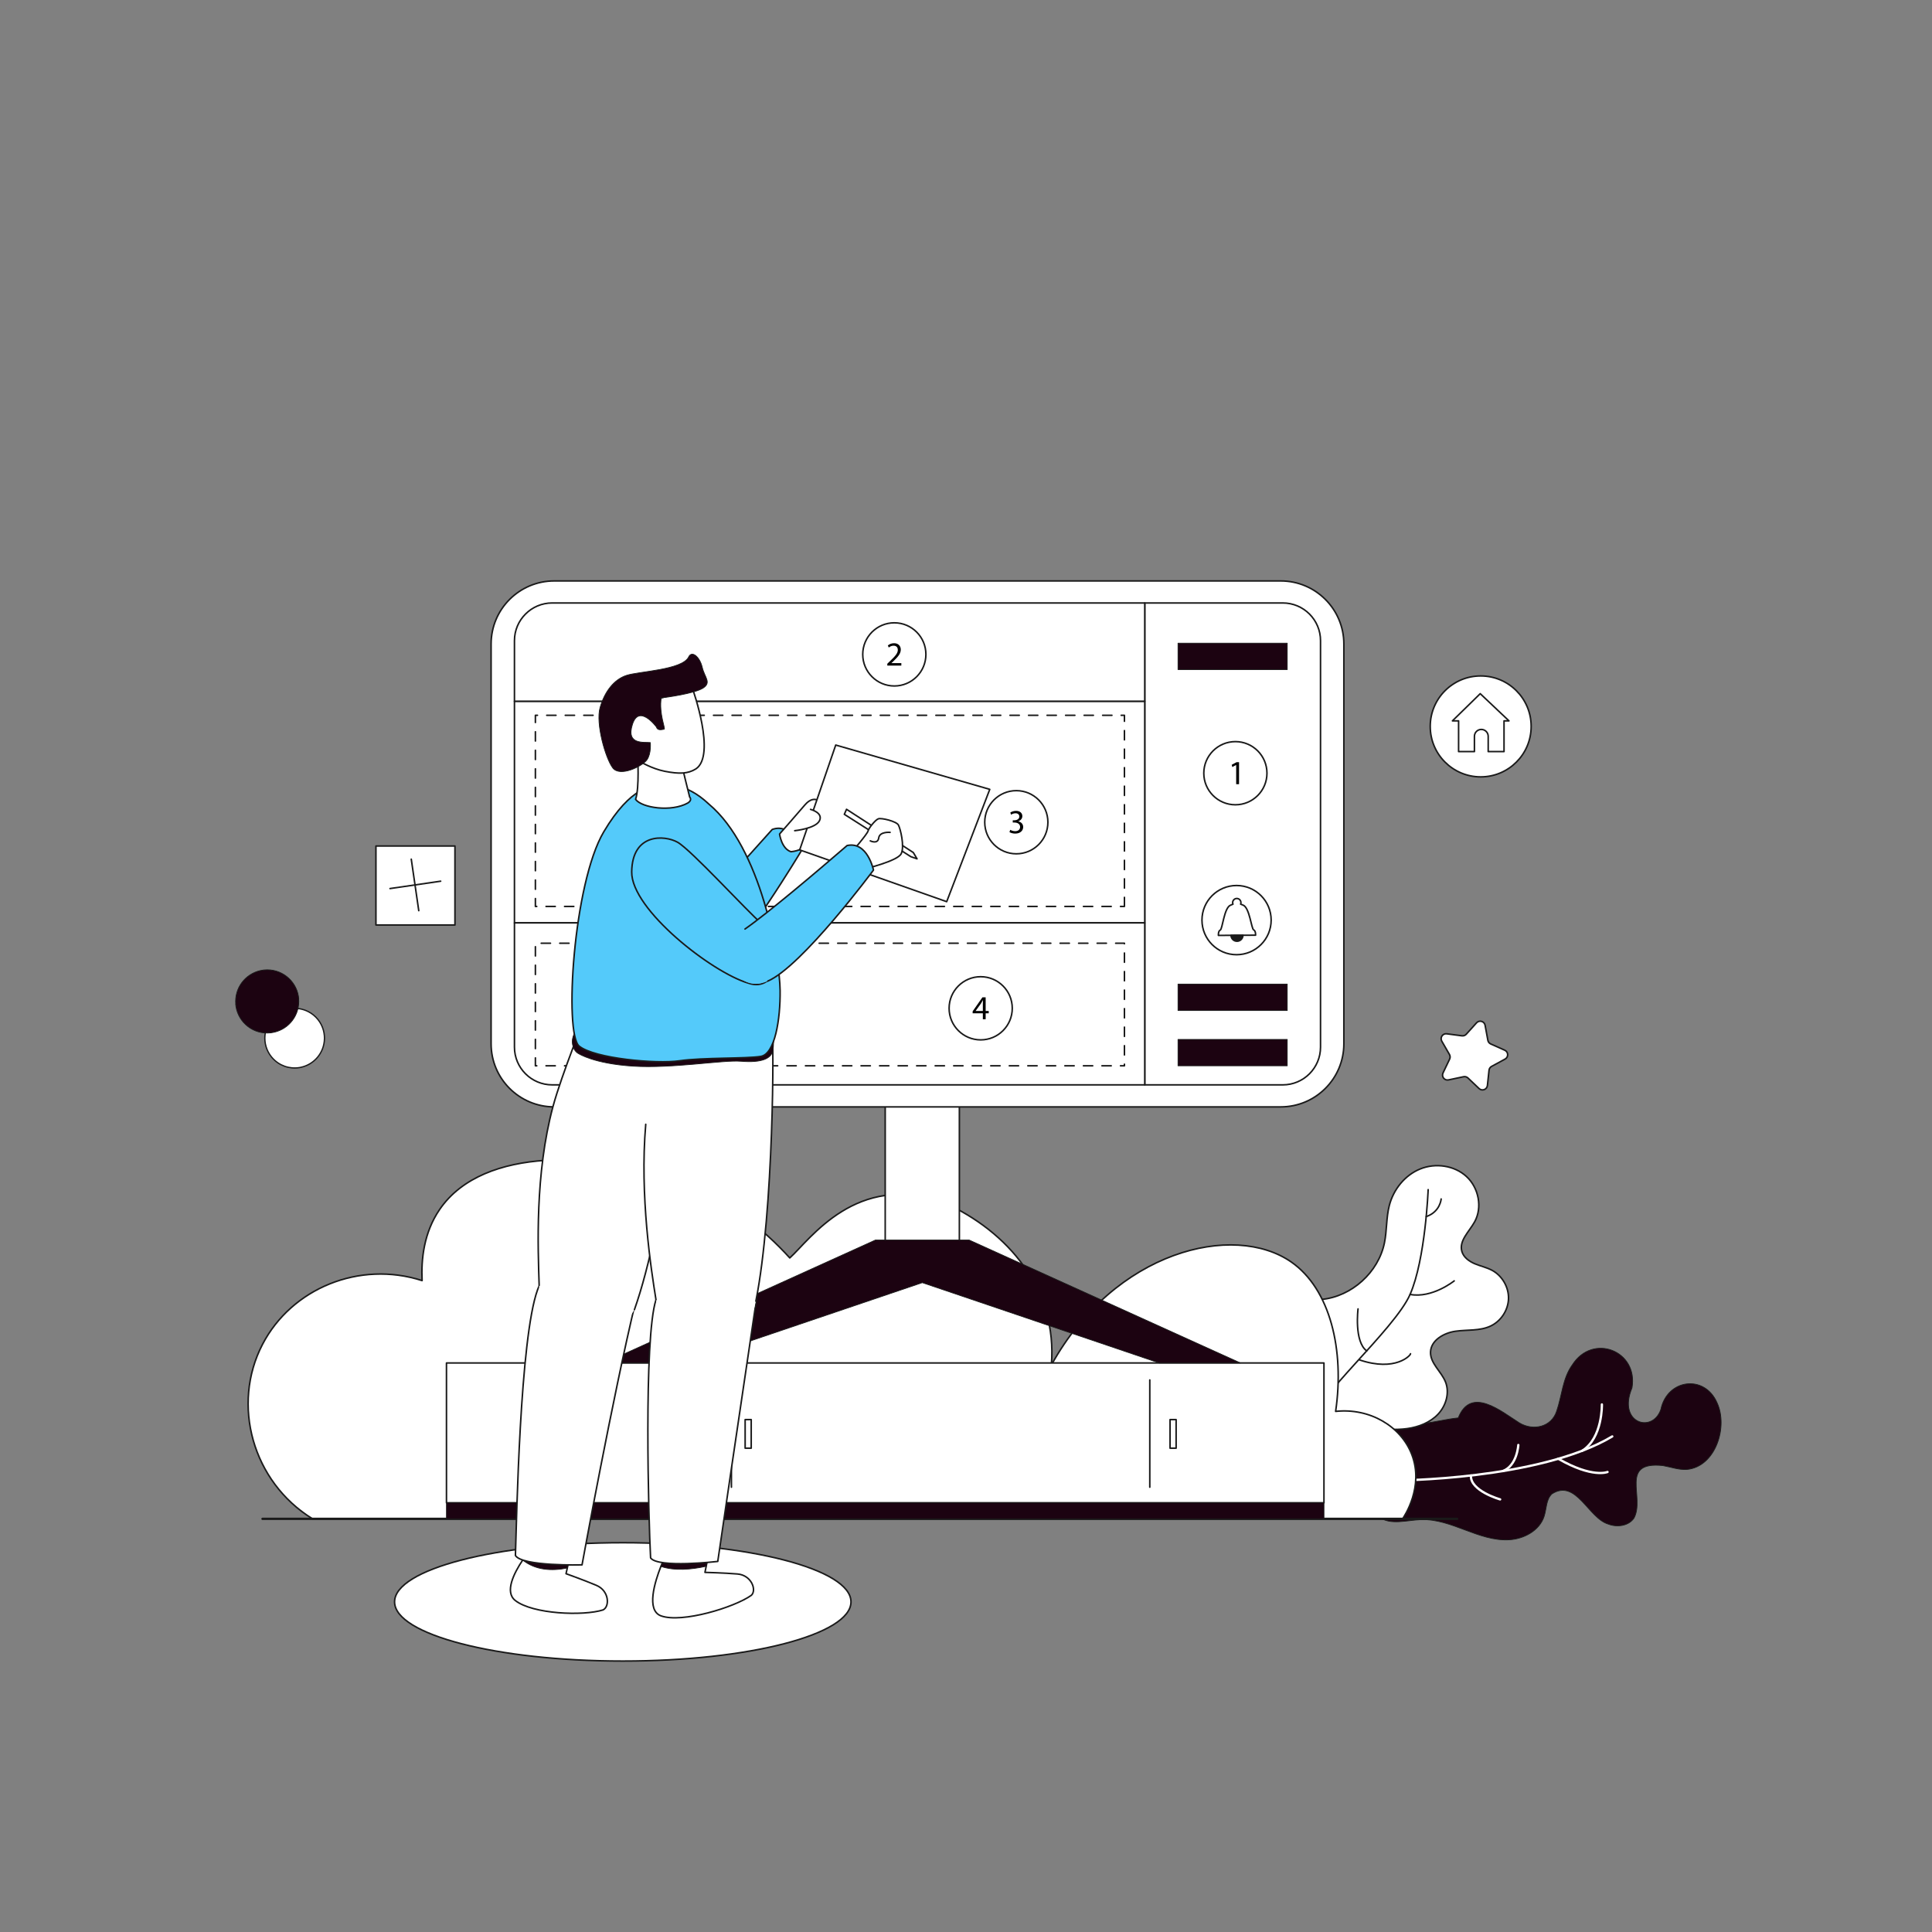 <svg xmlns="http://www.w3.org/2000/svg" xmlns:xlink="http://www.w3.org/1999/xlink" viewBox="0 0 1200 1200" width="1200" height="1200" preserveAspectRatio="xMidYMid meet" style="width: 100%; height: 100%; transform: translate3d(0px, 0px, 0px); content-visibility: visible;" id="Web Design Layout"><rect x="0" y="0" width="1200" height="1200" fill="#808080" stroke="none"/><defs><clipPath id="__lottie_element_4848"><rect width="1200" height="1200" x="0" y="0"/></clipPath><clipPath id="__lottie_element_4850"><path d="M0,0 L1200,0 L1200,1200 L0,1200z"/></clipPath><clipPath id="__lottie_element_4854"><path d="M0,0 L480,0 L480,780 L0,780z"/></clipPath></defs><g clip-path="url(#__lottie_element_4848)"><g clip-path="url(#__lottie_element_4850)" transform="matrix(1,0,0,1,0,0)" opacity="1" style="display: block;"><g transform="matrix(1,0,0,1,0,0)" opacity="1" style="display: block;"><g opacity="1" transform="matrix(0.988,0.155,-0.155,0.988,153.693,-120.689)"><g opacity="1" transform="matrix(1,0,0,1,955.094,876.973)"><path fill="rgb(28,3,17)" fill-opacity="1" d=" M-57.008,-4.322 C-52.329,-25.283 -31.279,-12.446 -18.995,-7.135 C-9.69,-3.369 1.157,-7.674 2.74,-18.055 C4.508,-27.932 3.184,-38.616 7.862,-47.828 C17.288,-69.459 47.123,-62.908 46.711,-39.459 C41.024,-16.356 63.781,-13.282 66.495,-29.062 C67.457,-48.274 89.814,-54.901 100.25,-38.659 C109.559,-24.927 105.61,0.82 88.303,5.273 C83.343,6.407 78.18,5.325 73.094,5.234 C45.789,6.694 65.292,26.28 60.485,40.208 C57.997,45.541 51.114,47.63 45.359,46.407 C32.421,44.758 21.201,21.449 7.807,33.247 C4.707,37.136 5.923,42.767 5.183,47.685 C3.791,56.939 -5.024,63.657 -14.181,65.588 C-32.681,69.46 -51.27,58.193 -69.788,61.622 C-78.639,63.27 -88.015,68.189 -96.057,64.143 C-109.559,58.073 -108.096,23.931 -100.453,14.003 C-95.251,7.236 -86.389,4.655 -78.138,2.469 C-70.512,0.448 -64.634,-2.301 -57.008,-4.322z"/><path stroke-linecap="round" stroke-linejoin="round" fill-opacity="0" stroke="rgb(26,26,26)" stroke-opacity="1" stroke-width="0.48" d=" M-57.008,-4.322 C-52.329,-25.283 -31.279,-12.446 -18.995,-7.135 C-9.69,-3.369 1.157,-7.674 2.74,-18.055 C4.508,-27.932 3.184,-38.616 7.862,-47.828 C17.288,-69.459 47.123,-62.908 46.711,-39.459 C41.024,-16.356 63.781,-13.282 66.495,-29.062 C67.457,-48.274 89.814,-54.901 100.25,-38.659 C109.559,-24.927 105.61,0.82 88.303,5.273 C83.343,6.407 78.18,5.325 73.094,5.234 C45.789,6.694 65.292,26.28 60.485,40.208 C57.997,45.541 51.114,47.63 45.359,46.407 C32.421,44.758 21.201,21.449 7.807,33.247 C4.707,37.136 5.923,42.767 5.183,47.685 C3.791,56.939 -5.024,63.657 -14.181,65.588 C-32.681,69.46 -51.27,58.193 -69.788,61.622 C-78.639,63.27 -88.015,68.189 -96.057,64.143 C-109.559,58.073 -108.096,23.931 -100.453,14.003 C-95.251,7.236 -86.389,4.655 -78.138,2.469 C-70.512,0.448 -64.634,-2.301 -57.008,-4.322z"/></g><g opacity="1" transform="matrix(1,0,0,1,929.965,893.128)"><path stroke-linecap="round" stroke-linejoin="round" fill-opacity="0" stroke="rgb(255,255,255)" stroke-opacity="1" stroke-width="1.439" d=" M-64.396,23.944 C-64.396,23.944 23.659,9.951 64.396,-23.944"/></g><g opacity="1" transform="matrix(1,0,0,1,982.995,865.71)"><path stroke-linecap="round" stroke-linejoin="round" fill-opacity="0" stroke="rgb(255,255,255)" stroke-opacity="1" stroke-width="1.439" d=" M1.928,-15.156 C1.928,-15.156 5.677,5.256 -5.677,15.156"/></g><g opacity="1" transform="matrix(1,0,0,1,979.154,892.48)"><path stroke-linecap="round" stroke-linejoin="round" fill-opacity="0" stroke="rgb(255,255,255)" stroke-opacity="1" stroke-width="1.439" d=" M15.729,-1.028 C15.729,-1.028 7.136,4.398 -15.729,-4.398"/></g><g opacity="1" transform="matrix(1,0,0,1,934.673,892.236)"><path stroke-linecap="round" stroke-linejoin="round" fill-opacity="0" stroke="rgb(255,255,255)" stroke-opacity="1" stroke-width="1.439" d=" M2.876,-8.76 C2.876,-8.76 4.191,4.139 -4.191,8.76"/></g><g opacity="1" transform="matrix(1,0,0,1,921.527,912.683)"><path stroke-linecap="round" stroke-linejoin="round" fill-opacity="0" stroke="rgb(255,255,255)" stroke-opacity="1" stroke-width="1.439" d=" M10.109,5.924 C10.109,5.924 -9.207,3.612 -10.11,-5.924"/></g></g><g opacity="1" transform="matrix(0.993,-0.121,0.121,0.993,-101.204,104.32)"><g opacity="1" transform="matrix(1,0,0,1,870.525,814.108)"><path fill="rgb(255,255,255)" fill-opacity="1" d=" M-18.786,77.916 C-11.745,79.417 -4.631,80.926 2.567,80.808 C9.765,80.69 17.16,78.801 22.687,74.187 C28.212,69.572 31.485,61.913 29.654,54.95 C27.863,48.14 21.582,42.312 22.671,35.353 C23.804,28.117 32.328,24.564 39.652,24.424 C46.974,24.283 54.523,26.138 61.497,23.902 C68.302,21.722 73.631,15.487 74.724,8.426 C75.818,1.364 72.625,-6.191 66.799,-10.328 C63.654,-12.562 59.922,-13.805 56.576,-15.723 C53.23,-17.641 50.087,-20.574 49.527,-24.391 C48.527,-31.188 55.607,-36.012 59.633,-41.579 C65.642,-49.89 64.668,-62.265 58.027,-70.079 C51.385,-77.894 39.939,-80.926 30.041,-78.241 C20.144,-75.558 12.035,-67.62 8.287,-58.074 C5.428,-50.794 4.941,-42.789 2.461,-35.372 C-3.471,-17.63 -21.723,-4.801 -40.425,-5.23 C-48.354,-5.412 -56.771,-7.642 -63.908,-4.18 C-72.931,0.197 -75.818,12.138 -73.668,21.933 C-71.509,31.764 -66.771,41.812 -63.929,51.468 C-61.19,60.77 -65.521,70.559 -58.429,73.969 C-52.945,76.606 -36.27,70.206 -31.929,74.469 C-29.579,76.775 -25.762,79.803 -18.786,77.916z"/><path stroke-linecap="round" stroke-linejoin="round" fill-opacity="0" stroke="rgb(26,26,26)" stroke-opacity="1" stroke-width="0.959" d=" M-18.786,77.916 C-11.745,79.417 -4.631,80.926 2.567,80.808 C9.765,80.69 17.16,78.801 22.687,74.187 C28.212,69.572 31.485,61.913 29.654,54.95 C27.863,48.14 21.582,42.312 22.671,35.353 C23.804,28.117 32.328,24.564 39.652,24.424 C46.974,24.283 54.523,26.138 61.497,23.902 C68.302,21.722 73.631,15.487 74.724,8.426 C75.818,1.364 72.625,-6.191 66.799,-10.328 C63.654,-12.562 59.922,-13.805 56.576,-15.723 C53.23,-17.641 50.087,-20.574 49.527,-24.391 C48.527,-31.188 55.607,-36.012 59.633,-41.579 C65.642,-49.89 64.668,-62.265 58.027,-70.079 C51.385,-77.894 39.939,-80.926 30.041,-78.241 C20.144,-75.558 12.035,-67.62 8.287,-58.074 C5.428,-50.794 4.941,-42.789 2.461,-35.372 C-3.471,-17.63 -21.723,-4.801 -40.425,-5.23 C-48.354,-5.412 -56.771,-7.642 -63.908,-4.18 C-72.931,0.197 -75.818,12.138 -73.668,21.933 C-71.509,31.764 -66.771,41.812 -63.929,51.468 C-61.19,60.77 -65.521,70.559 -58.429,73.969 C-52.945,76.606 -36.27,70.206 -31.929,74.469 C-29.579,76.775 -25.762,79.803 -18.786,77.916z"/></g><g opacity="1" transform="matrix(1,0,0,1,899.035,812.024)"><path stroke-linecap="round" stroke-linejoin="round" fill-opacity="0" stroke="rgb(26,26,26)" stroke-opacity="1" stroke-width="0.959" d=" M14.115,-4.632 C14.115,-4.632 -0.83,4.632 -14.115,0.408"/></g><g opacity="1" transform="matrix(1,0,0,1,860.137,815.726)"><path stroke-linecap="round" stroke-linejoin="round" fill-opacity="0" stroke="rgb(26,26,26)" stroke-opacity="1" stroke-width="0.959" d=" M43.798,-66.517 C43.798,-66.517 36.896,-23.808 24.782,-3.294 C12.668,17.22 -43.798,54.986 -43.041,66.517"/></g><g opacity="1" transform="matrix(1,0,0,1,864.84,854.108)"><path stroke-linecap="round" stroke-linejoin="round" fill-opacity="0" stroke="rgb(26,26,26)" stroke-opacity="1" stroke-width="0.959" d=" M15.906,-5.093 C15.968,-4.158 5.312,5.093 -15.969,-5.093"/></g><g opacity="1" transform="matrix(1,0,0,1,850.365,830.712)"><path stroke-linecap="round" stroke-linejoin="round" fill-opacity="0" stroke="rgb(26,26,26)" stroke-opacity="1" stroke-width="0.959" d=" M1.392,-13.265 C1.392,-13.265 -3.587,6.638 3.587,13.265"/></g><g opacity="1" transform="matrix(1,0,0,1,905.974,760.803)"><path stroke-linecap="round" stroke-linejoin="round" fill-opacity="0" stroke="rgb(26,26,26)" stroke-opacity="1" stroke-width="0.959" d=" M5.271,-4.874 C5.271,-4.874 3.753,3.01 -5.271,4.874"/></g></g></g><g transform="matrix(1,0,0,1,0,0)" opacity="1" style="display: block;"><g opacity="1" transform="matrix(1,0,0,1,514.082,827.057)"><path fill="rgb(255,255,255)" fill-opacity="1" d=" M-319.928,116.325 C-319.928,116.325 357.079,116.325 357.079,116.325 C358.236,114.654 370.448,96.399 362.836,76.451 C356.091,58.774 336.661,47.316 315.499,49.584 C321.098,11.644 312.189,-26.315 287.992,-43.171 C252.243,-68.075 178.288,-50.29 138.943,20.798 C142.782,-25.9 112.077,-62.362 71.776,-80.274 C17.828,-99.464 -10.877,-57.114 -23.538,-45.731 C-39.189,-62.948 -64.102,-84.466 -99.661,-96.266 C-140.704,-109.885 -213.316,-116.325 -241.033,-75.796 C-250.87,-61.411 -252.535,-44.793 -251.908,-31.657 C-290.811,-44.206 -332.959,-26.862 -351.06,8.004 C-370.448,45.35 -357.312,93.302 -319.928,116.325z"/><path stroke-linecap="round" stroke-linejoin="round" fill-opacity="0" stroke="rgb(26,26,26)" stroke-opacity="1" stroke-width="0.959" d=" M-319.928,116.325 C-319.928,116.325 357.079,116.325 357.079,116.325 C358.236,114.654 370.448,96.399 362.836,76.451 C356.091,58.774 336.661,47.316 315.499,49.584 C321.098,11.644 312.189,-26.315 287.992,-43.171 C252.243,-68.075 178.288,-50.29 138.943,20.798 C142.782,-25.9 112.077,-62.362 71.776,-80.274 C17.828,-99.464 -10.877,-57.114 -23.538,-45.731 C-39.189,-62.948 -64.102,-84.466 -99.661,-96.266 C-140.704,-109.885 -213.316,-116.325 -241.033,-75.796 C-250.87,-61.411 -252.535,-44.793 -251.908,-31.657 C-290.811,-44.206 -332.959,-26.862 -351.06,8.004 C-370.448,45.35 -357.312,93.302 -319.928,116.325z"/></g><g opacity="1" transform="matrix(1,0,0,1,0,0)"><path stroke-linecap="round" stroke-linejoin="round" fill-opacity="0" stroke="rgb(26,26,26)" stroke-opacity="1" stroke-width="1.439" d=" M163.043,943.382 C163.043,943.382 905.086,943.382 905.086,943.382"/></g></g><g transform="matrix(1,0,0,1,0,0)" opacity="1" style="display: block;"><g opacity="1" transform="matrix(1,0,0,1,549.822,889.999)"><path fill="rgb(255,255,255)" fill-opacity="1" d=" M272.509,-43.424 C272.509,-43.424 -272.509,-43.424 -272.509,-43.424 C-272.509,-43.424 -272.509,43.424 -272.509,43.424 C-272.509,43.424 272.509,43.424 272.509,43.424 C272.509,43.424 272.509,-43.424 272.509,-43.424z"/><path stroke-linecap="round" stroke-linejoin="round" fill-opacity="0" stroke="rgb(26,26,26)" stroke-opacity="1" stroke-width="0.959" d=" M272.509,-43.424 C272.509,-43.424 -272.509,-43.424 -272.509,-43.424 C-272.509,-43.424 -272.509,43.424 -272.509,43.424 C-272.509,43.424 272.509,43.424 272.509,43.424 C272.509,43.424 272.509,-43.424 272.509,-43.424z"/></g><g opacity="1" transform="matrix(1,0,0,1,0,0)"><path fill="rgb(255,255,255)" fill-opacity="1" d=" M714.155,923.732 C714.155,923.732 714.155,857.101 714.155,857.101 C714.155,857.101 714.155,923.732 714.155,923.732z"/></g><g opacity="1" transform="matrix(1,0,0,1,0,0)"><path stroke-linecap="round" stroke-linejoin="round" fill-opacity="0" stroke="rgb(26,26,26)" stroke-opacity="1" stroke-width="0.959" d=" M714.155,857.101 C714.155,857.101 714.155,923.732 714.155,923.732"/></g><g opacity="1" transform="matrix(1,0,0,1,549.822,938.402)"><path fill="rgb(28,3,17)" fill-opacity="1" d=" M-272.509,4.979 C-272.509,4.979 272.509,4.979 272.509,4.979 C272.509,4.979 272.509,-4.979 272.509,-4.979 C272.509,-4.979 -272.509,-4.979 -272.509,-4.979 C-272.509,-4.979 -272.509,4.979 -272.509,4.979z"/><path stroke-linecap="round" stroke-linejoin="round" fill-opacity="0" stroke="rgb(26,26,26)" stroke-opacity="1" stroke-width="0.48" d=" M-272.509,4.979 C-272.509,4.979 272.509,4.979 272.509,4.979 C272.509,4.979 272.509,-4.979 272.509,-4.979 C272.509,-4.979 -272.509,-4.979 -272.509,-4.979 C-272.509,-4.979 -272.509,4.979 -272.509,4.979z"/></g><g opacity="1" transform="matrix(1,0,0,1,0,0)"><path fill="rgb(255,255,255)" fill-opacity="1" d=" M454.297,923.732 C454.297,923.732 454.297,857.101 454.297,857.101 C454.297,857.101 454.297,923.732 454.297,923.732z"/></g><g opacity="1" transform="matrix(1,0,0,1,0,0)"><path stroke-linecap="round" stroke-linejoin="round" fill-opacity="0" stroke="rgb(26,26,26)" stroke-opacity="1" stroke-width="0.959" d=" M454.296,857.101 C454.296,857.101 454.296,923.732 454.296,923.732"/></g><g opacity="1" transform="matrix(1,0,0,1,0,0)"><path fill="rgb(255,255,255)" fill-opacity="1" d=" M362.225,923.732 C362.225,923.732 362.225,857.101 362.225,857.101 C362.225,857.101 362.225,923.732 362.225,923.732z"/></g><g opacity="1" transform="matrix(1,0,0,1,0,0)"><path stroke-linecap="round" stroke-linejoin="round" fill-opacity="0" stroke="rgb(26,26,26)" stroke-opacity="1" stroke-width="0.959" d=" M362.225,857.101 C362.225,857.101 362.225,923.732 362.225,923.732"/></g><g opacity="1" transform="matrix(1,0,0,1,728.626,890.618)"><path fill="rgb(255,255,255)" fill-opacity="1" d=" M1.885,8.884 C1.885,8.884 -1.885,8.884 -1.885,8.884 C-1.885,8.884 -1.885,-8.884 -1.885,-8.884 C-1.885,-8.884 1.885,-8.884 1.885,-8.884 C1.885,-8.884 1.885,8.884 1.885,8.884z"/><path stroke-linecap="round" stroke-linejoin="round" fill-opacity="0" stroke="rgb(26,26,26)" stroke-opacity="1" stroke-width="0.959" d=" M1.885,8.884 C1.885,8.884 -1.885,8.884 -1.885,8.884 C-1.885,8.884 -1.885,-8.884 -1.885,-8.884 C-1.885,-8.884 1.885,-8.884 1.885,-8.884 C1.885,-8.884 1.885,8.884 1.885,8.884z"/></g><g opacity="1" transform="matrix(1,0,0,1,464.708,890.618)"><path fill="rgb(255,255,255)" fill-opacity="1" d=" M1.884,8.884 C1.884,8.884 -1.885,8.884 -1.885,8.884 C-1.885,8.884 -1.885,-8.884 -1.885,-8.884 C-1.885,-8.884 1.884,-8.884 1.884,-8.884 C1.884,-8.884 1.884,8.884 1.884,8.884z"/><path stroke-linecap="round" stroke-linejoin="round" fill-opacity="0" stroke="rgb(26,26,26)" stroke-opacity="1" stroke-width="0.959" d=" M1.884,8.884 C1.884,8.884 -1.885,8.884 -1.885,8.884 C-1.885,8.884 -1.885,-8.884 -1.885,-8.884 C-1.885,-8.884 1.884,-8.884 1.884,-8.884 C1.884,-8.884 1.884,8.884 1.884,8.884z"/></g><g opacity="1" transform="matrix(1,0,0,1,369.428,890.618)"><path fill="rgb(255,255,255)" fill-opacity="1" d=" M1.885,8.884 C1.885,8.884 -1.884,8.884 -1.884,8.884 C-1.884,8.884 -1.884,-8.884 -1.884,-8.884 C-1.884,-8.884 1.885,-8.884 1.885,-8.884 C1.885,-8.884 1.885,8.884 1.885,8.884z"/><path stroke-linecap="round" stroke-linejoin="round" fill-opacity="0" stroke="rgb(26,26,26)" stroke-opacity="1" stroke-width="0.959" d=" M1.885,8.884 C1.885,8.884 -1.884,8.884 -1.884,8.884 C-1.884,8.884 -1.884,-8.884 -1.884,-8.884 C-1.884,-8.884 1.885,-8.884 1.885,-8.884 C1.885,-8.884 1.885,8.884 1.885,8.884z"/></g></g><g transform="matrix(1,0,0,1,0,0)" opacity="1" style="display: block;"><g opacity="1" transform="matrix(1,0,0,1,572.851,731.644)"><path fill="rgb(255,255,255)" fill-opacity="1" d=" M23.029,47.977 C23.029,47.977 -23.029,47.977 -23.029,47.977 C-23.029,47.977 -23.029,-47.977 -23.029,-47.977 C-23.029,-47.977 23.029,-47.977 23.029,-47.977 C23.029,-47.977 23.029,47.977 23.029,47.977z"/><path stroke-linecap="round" stroke-linejoin="round" fill-opacity="0" stroke="rgb(26,26,26)" stroke-opacity="1" stroke-width="0.959" d=" M23.029,47.977 C23.029,47.977 -23.029,47.977 -23.029,47.977 C-23.029,47.977 -23.029,-47.977 -23.029,-47.977 C-23.029,-47.977 23.029,-47.977 23.029,-47.977 C23.029,-47.977 23.029,47.977 23.029,47.977z"/></g><g opacity="1" transform="matrix(1,0,0,1,569.866,524.17)"><path fill="rgb(255,255,255)" fill-opacity="1" d=" M225.625,163.334 C225.625,163.334 -225.624,163.334 -225.624,163.334 C-247.278,163.334 -264.832,145.781 -264.832,124.127 C-264.832,124.127 -264.832,-124.127 -264.832,-124.127 C-264.832,-145.781 -247.278,-163.335 -225.624,-163.335 C-225.624,-163.335 225.625,-163.335 225.625,-163.335 C247.279,-163.335 264.832,-145.781 264.832,-124.127 C264.832,-124.127 264.832,124.127 264.832,124.127 C264.832,145.781 247.279,163.334 225.625,163.334z"/><path stroke-linecap="round" stroke-linejoin="round" fill-opacity="0" stroke="rgb(26,26,26)" stroke-opacity="1" stroke-width="0.959" d=" M225.625,163.334 C225.625,163.334 -225.624,163.334 -225.624,163.334 C-247.278,163.334 -264.832,145.781 -264.832,124.127 C-264.832,124.127 -264.832,-124.127 -264.832,-124.127 C-264.832,-145.781 -247.278,-163.335 -225.624,-163.335 C-225.624,-163.335 225.625,-163.335 225.625,-163.335 C247.279,-163.335 264.832,-145.781 264.832,-124.127 C264.832,-124.127 264.832,124.127 264.832,124.127 C264.832,145.781 247.279,163.334 225.625,163.334z"/></g><g opacity="1" transform="matrix(1,0,0,1,765.612,524.171)"><path fill="rgb(255,255,255)" fill-opacity="1" d=" M54.589,-126.206 C54.589,-126.206 54.589,126.201 54.589,126.201 C54.589,139.158 44.083,149.656 31.131,149.656 C31.131,149.656 -54.589,149.656 -54.589,149.656 C-54.589,149.656 -54.589,-149.656 -54.589,-149.656 C-54.589,-149.656 31.131,-149.656 31.131,-149.656 C44.083,-149.656 54.589,-139.158 54.589,-126.206z"/><path stroke-linecap="round" stroke-linejoin="round" fill-opacity="0" stroke="rgb(26,26,26)" stroke-opacity="1" stroke-width="0.959" d=" M54.589,-126.206 C54.589,-126.206 54.589,126.201 54.589,126.201 C54.589,139.158 44.083,149.656 31.131,149.656 C31.131,149.656 -54.589,149.656 -54.589,149.656 C-54.589,149.656 -54.589,-149.656 -54.589,-149.656 C-54.589,-149.656 31.131,-149.656 31.131,-149.656 C44.083,-149.656 54.589,-139.158 54.589,-126.206z"/></g><g opacity="1" transform="matrix(1,0,0,1,515.279,504.382)"><path fill="rgb(255,255,255)" fill-opacity="1" d=" M195.744,68.835 C195.744,68.835 -195.744,68.835 -195.744,68.835 C-195.744,68.835 -195.744,-68.835 -195.744,-68.835 C-195.744,-68.835 195.744,-68.835 195.744,-68.835 C195.744,-68.835 195.744,68.835 195.744,68.835z"/><path stroke-linecap="round" stroke-linejoin="round" fill-opacity="0" stroke="rgb(26,26,26)" stroke-opacity="1" stroke-width="0.959" d=" M195.744,68.835 C195.744,68.835 -195.744,68.835 -195.744,68.835 C-195.744,68.835 -195.744,-68.835 -195.744,-68.835 C-195.744,-68.835 195.744,-68.835 195.744,-68.835 C195.744,-68.835 195.744,68.835 195.744,68.835z"/></g><g opacity="1" transform="matrix(1,0,0,1,515.279,405.031)"><path fill="rgb(255,255,255)" fill-opacity="1" d=" M195.744,-30.516 C195.744,-30.516 195.744,30.516 195.744,30.516 C195.744,30.516 -195.744,30.516 -195.744,30.516 C-195.744,30.516 -195.744,-7.065 -195.744,-7.065 C-195.744,-20.017 -185.246,-30.516 -172.294,-30.516 C-172.294,-30.516 195.744,-30.516 195.744,-30.516z"/><path stroke-linecap="round" stroke-linejoin="round" fill-opacity="0" stroke="rgb(26,26,26)" stroke-opacity="1" stroke-width="0.959" d=" M195.744,-30.516 C195.744,-30.516 195.744,30.516 195.744,30.516 C195.744,30.516 -195.744,30.516 -195.744,30.516 C-195.744,30.516 -195.744,-7.065 -195.744,-7.065 C-195.744,-20.017 -185.246,-30.516 -172.294,-30.516 C-172.294,-30.516 195.744,-30.516 195.744,-30.516z"/></g><g opacity="1" transform="matrix(1,0,0,1,515.279,623.522)"><path fill="rgb(255,255,255)" fill-opacity="1" d=" M195.744,-50.305 C195.744,-50.305 195.744,50.305 195.744,50.305 C195.744,50.305 -172.294,50.305 -172.294,50.305 C-185.246,50.305 -195.744,39.806 -195.744,26.849 C-195.744,26.849 -195.744,-50.305 -195.744,-50.305 C-195.744,-50.305 195.744,-50.305 195.744,-50.305z"/><path stroke-linecap="round" stroke-linejoin="round" fill-opacity="0" stroke="rgb(26,26,26)" stroke-opacity="1" stroke-width="0.959" d=" M195.744,-50.305 C195.744,-50.305 195.744,50.305 195.744,50.305 C195.744,50.305 -172.294,50.305 -172.294,50.305 C-185.246,50.305 -195.744,39.806 -195.744,26.849 C-195.744,26.849 -195.744,-50.305 -195.744,-50.305 C-195.744,-50.305 195.744,-50.305 195.744,-50.305z"/></g><g opacity="1" transform="matrix(1,0,0,1,765.612,407.696)"><path fill="rgb(28,3,17)" fill-opacity="1" d=" M33.922,8.184 C33.922,8.184 -33.922,8.184 -33.922,8.184 C-33.922,8.184 -33.922,-8.184 -33.922,-8.184 C-33.922,-8.184 33.922,-8.184 33.922,-8.184 C33.922,-8.184 33.922,8.184 33.922,8.184z"/><path stroke-linecap="round" stroke-linejoin="round" fill-opacity="0" stroke="rgb(26,26,26)" stroke-opacity="1" stroke-width="0.48" d=" M33.922,8.184 C33.922,8.184 -33.922,8.184 -33.922,8.184 C-33.922,8.184 -33.922,-8.184 -33.922,-8.184 C-33.922,-8.184 33.922,-8.184 33.922,-8.184 C33.922,-8.184 33.922,8.184 33.922,8.184z"/></g><g opacity="1" transform="matrix(1,0,0,1,765.612,653.793)"><path fill="rgb(28,3,17)" fill-opacity="1" d=" M33.922,8.184 C33.922,8.184 -33.922,8.184 -33.922,8.184 C-33.922,8.184 -33.922,-8.184 -33.922,-8.184 C-33.922,-8.184 33.922,-8.184 33.922,-8.184 C33.922,-8.184 33.922,8.184 33.922,8.184z"/><path stroke-linecap="round" stroke-linejoin="round" fill-opacity="0" stroke="rgb(26,26,26)" stroke-opacity="1" stroke-width="0.48" d=" M33.922,8.184 C33.922,8.184 -33.922,8.184 -33.922,8.184 C-33.922,8.184 -33.922,-8.184 -33.922,-8.184 C-33.922,-8.184 33.922,-8.184 33.922,-8.184 C33.922,-8.184 33.922,8.184 33.922,8.184z"/></g><g opacity="1" transform="matrix(1,0,0,1,765.612,619.441)"><path fill="rgb(28,3,17)" fill-opacity="1" d=" M33.922,8.184 C33.922,8.184 -33.922,8.184 -33.922,8.184 C-33.922,8.184 -33.922,-8.184 -33.922,-8.184 C-33.922,-8.184 33.922,-8.184 33.922,-8.184 C33.922,-8.184 33.922,8.184 33.922,8.184z"/><path stroke-linecap="round" stroke-linejoin="round" fill-opacity="0" stroke="rgb(26,26,26)" stroke-opacity="1" stroke-width="0.48" d=" M33.922,8.184 C33.922,8.184 -33.922,8.184 -33.922,8.184 C-33.922,8.184 -33.922,-8.184 -33.922,-8.184 C-33.922,-8.184 33.922,-8.184 33.922,-8.184 C33.922,-8.184 33.922,8.184 33.922,8.184z"/></g><g opacity="1" transform="matrix(1,0,0,1,572.851,808.407)"><path fill="rgb(28,3,17)" fill-opacity="1" d=" M29.168,-38.169 C29.168,-38.169 -29.169,-38.169 -29.169,-38.169 C-29.169,-38.169 -197.594,38.169 -197.594,38.169 C-197.594,38.169 -147.197,38.169 -147.197,38.169 C-147.197,38.169 0,-11.727 0,-11.727 C0,-11.727 147.195,38.169 147.195,38.169 C147.195,38.169 197.594,38.169 197.594,38.169 C197.594,38.169 29.168,-38.169 29.168,-38.169z"/><path stroke-linecap="round" stroke-linejoin="round" fill-opacity="0" stroke="rgb(26,26,26)" stroke-opacity="1" stroke-width="0.48" d=" M29.168,-38.169 C29.168,-38.169 -29.169,-38.169 -29.169,-38.169 C-29.169,-38.169 -197.594,38.169 -197.594,38.169 C-197.594,38.169 -147.197,38.169 -147.197,38.169 C-147.197,38.169 0,-11.727 0,-11.727 C0,-11.727 147.195,38.169 147.195,38.169 C147.195,38.169 197.594,38.169 197.594,38.169 C197.594,38.169 29.168,-38.169 29.168,-38.169z"/></g></g><g transform="matrix(1,0,0,1,0,0)" opacity="1" style="display: block;"><g opacity="1" transform="matrix(1,0,0,1,515.475,503.642)"><path stroke-linecap="round" stroke-linejoin="round" fill-opacity="0" stroke-dasharray=" 5.755 5.755" stroke-dashoffset="95.385" stroke="rgb(26,26,26)" stroke-opacity="1" stroke-width="0.959" d=" M182.931,59.362 C182.931,59.362 -182.931,59.362 -182.931,59.362 C-182.931,59.362 -182.931,-59.362 -182.931,-59.362 C-182.931,-59.362 182.931,-59.362 182.931,-59.362 C182.931,-59.362 182.931,59.362 182.931,59.362z"/></g><g opacity="1" transform="matrix(1,0,0,1,515.475,623.921)"><path stroke-linecap="round" stroke-linejoin="round" fill-opacity="0" stroke-dasharray=" 5.755 5.755" stroke-dashoffset="95.385" stroke="rgb(26,26,26)" stroke-opacity="1" stroke-width="0.959" d=" M182.931,38.056 C182.931,38.056 -182.931,38.056 -182.931,38.056 C-182.931,38.056 -182.931,-38.056 -182.931,-38.056 C-182.931,-38.056 182.931,-38.056 182.931,-38.056 C182.931,-38.056 182.931,38.056 182.931,38.056z"/></g></g><g transform="matrix(1,0,0,1,0,0)" opacity="1" style="display: block;"><g opacity="1" transform="matrix(1,0,0,1,609.124,626.268)"><path fill="rgb(255,255,255)" fill-opacity="1" d=" M19.618,0 C19.618,-10.835 10.835,-19.617 0.001,-19.617 C-10.834,-19.617 -19.617,-10.835 -19.617,0 C-19.617,10.834 -10.834,19.617 0.001,19.617 C10.835,19.617 19.618,10.834 19.618,0z"/><path stroke-linecap="round" stroke-linejoin="round" fill-opacity="0" stroke="rgb(26,26,26)" stroke-opacity="1" stroke-width="0.959" d=" M19.618,0 C19.618,-10.835 10.835,-19.617 0.001,-19.617 C-10.834,-19.617 -19.617,-10.835 -19.617,0 C-19.617,10.834 -10.834,19.617 0.001,19.617 C10.835,19.617 19.618,10.834 19.618,0z"/></g><g opacity="1" transform="matrix(1,0,0,1,609.123,626.267)"><path fill="rgb(0,0,0)" fill-opacity="1" d=" M1.344,6.827 C1.344,6.827 1.344,3.109 1.344,3.109 C1.344,3.109 -4.999,3.109 -4.999,3.109 C-4.999,3.109 -4.999,1.89 -4.999,1.89 C-4.999,1.89 1.091,-6.826 1.091,-6.826 C1.091,-6.826 3.087,-6.826 3.087,-6.826 C3.087,-6.826 3.087,1.659 3.087,1.659 C3.087,1.659 4.998,1.659 4.998,1.659 C4.998,1.659 4.998,3.109 4.998,3.109 C4.998,3.109 3.087,3.109 3.087,3.109 C3.087,3.109 3.087,6.827 3.087,6.827 C3.087,6.827 1.344,6.827 1.344,6.827z M1.344,1.659 C1.344,1.659 1.344,-2.899 1.344,-2.899 C1.344,-3.612 1.365,-4.327 1.406,-5.042 C1.406,-5.042 1.344,-5.042 1.344,-5.042 C0.924,-4.243 0.587,-3.655 0.21,-3.026 C0.21,-3.026 -3.13,1.617 -3.13,1.617 C-3.13,1.617 -3.13,1.659 -3.13,1.659 C-3.13,1.659 1.344,1.659 1.344,1.659z"/></g></g><g transform="matrix(1,0,0,1,0,0)" opacity="1" style="display: block;"><g opacity="1" transform="matrix(1,0,0,1,631.251,510.7)"><path fill="rgb(255,255,255)" fill-opacity="1" d=" M19.617,0 C19.617,-10.834 10.834,-19.617 0,-19.617 C-10.834,-19.617 -19.617,-10.834 -19.617,0 C-19.617,10.834 -10.834,19.617 0,19.617 C10.834,19.617 19.617,10.834 19.617,0z"/><path stroke-linecap="round" stroke-linejoin="round" fill-opacity="0" stroke="rgb(26,26,26)" stroke-opacity="1" stroke-width="0.959" d=" M19.617,0 C19.617,-10.834 10.834,-19.617 0,-19.617 C-10.834,-19.617 -19.617,-10.834 -19.617,0 C-19.617,10.834 -10.834,19.617 0,19.617 C10.834,19.617 19.617,10.834 19.617,0z"/></g><g opacity="1" transform="matrix(1,0,0,1,631.251,510.699)"><path fill="rgb(0,0,0)" fill-opacity="1" d=" M-3.759,4.705 C-3.235,5.041 -2.016,5.566 -0.735,5.566 C1.638,5.566 2.374,4.054 2.353,2.92 C2.332,1.008 0.608,0.189 -1.177,0.189 C-1.177,0.189 -2.204,0.189 -2.204,0.189 C-2.204,0.189 -2.204,-1.197 -2.204,-1.197 C-2.204,-1.197 -1.177,-1.197 -1.177,-1.197 C0.168,-1.197 1.87,-1.89 1.87,-3.507 C1.87,-4.6 1.176,-5.566 -0.526,-5.566 C-1.617,-5.566 -2.667,-5.083 -3.255,-4.663 C-3.255,-4.663 -3.738,-6.007 -3.738,-6.007 C-3.024,-6.532 -1.638,-7.057 -0.167,-7.057 C2.521,-7.057 3.739,-5.461 3.739,-3.802 C3.739,-2.395 2.898,-1.197 1.219,-0.588 C1.219,-0.588 1.219,-0.546 1.219,-0.546 C2.898,-0.21 4.263,1.05 4.263,2.962 C4.263,5.146 2.563,7.057 -0.714,7.057 C-2.246,7.057 -3.591,6.574 -4.263,6.133 C-4.263,6.133 -3.759,4.705 -3.759,4.705z"/></g></g><g transform="matrix(1,0,0,1,0,0)" opacity="1" style="display: block;"><g opacity="1" transform="matrix(1,0,0,1,555.477,406.455)"><path fill="rgb(255,255,255)" fill-opacity="1" d=" M19.617,-0.001 C19.617,-10.835 10.834,-19.617 0,-19.617 C-10.834,-19.617 -19.617,-10.835 -19.617,-0.001 C-19.617,10.833 -10.834,19.617 0,19.617 C10.834,19.617 19.617,10.833 19.617,-0.001z"/><path stroke-linecap="round" stroke-linejoin="round" fill-opacity="0" stroke="rgb(26,26,26)" stroke-opacity="1" stroke-width="0.959" d=" M19.617,-0.001 C19.617,-10.835 10.834,-19.617 0,-19.617 C-10.834,-19.617 -19.617,-10.835 -19.617,-0.001 C-19.617,10.833 -10.834,19.617 0,19.617 C10.834,19.617 19.617,10.833 19.617,-0.001z"/></g><g opacity="1" transform="matrix(1,0,0,1,555.477,406.454)"><path fill="rgb(0,0,0)" fill-opacity="1" d=" M-4.358,6.942 C-4.358,6.942 -4.358,5.808 -4.358,5.808 C-4.358,5.808 -2.909,4.401 -2.909,4.401 C0.578,1.082 2.153,-0.682 2.174,-2.741 C2.174,-4.127 1.502,-5.408 -0.535,-5.408 C-1.775,-5.408 -2.805,-4.778 -3.435,-4.253 C-3.435,-4.253 -4.022,-5.555 -4.022,-5.555 C-3.077,-6.353 -1.733,-6.942 -0.157,-6.942 C2.784,-6.942 4.021,-4.925 4.021,-2.972 C4.021,-0.451 2.195,1.586 -0.682,4.359 C-0.682,4.359 -1.776,5.367 -1.776,5.367 C-1.776,5.367 -1.776,5.409 -1.776,5.409 C-1.776,5.409 4.359,5.409 4.359,5.409 C4.359,5.409 4.359,6.942 4.359,6.942 C4.359,6.942 -4.358,6.942 -4.358,6.942z"/></g></g><g transform="matrix(1,0,0,1,-0.001,-0)" opacity="1" style="display: block;"><g opacity="1" transform="matrix(1,0,0,1,767.318,480.245)"><path fill="rgb(255,255,255)" fill-opacity="1" d=" M19.617,-0.001 C19.617,-10.835 10.834,-19.617 0,-19.617 C-10.834,-19.617 -19.617,-10.835 -19.617,-0.001 C-19.617,10.833 -10.834,19.617 0,19.617 C10.834,19.617 19.617,10.833 19.617,-0.001z"/><path stroke-linecap="round" stroke-linejoin="round" fill-opacity="0" stroke="rgb(26,26,26)" stroke-opacity="1" stroke-width="0.959" d=" M19.617,-0.001 C19.617,-10.835 10.834,-19.617 0,-19.617 C-10.834,-19.617 -19.617,-10.835 -19.617,-0.001 C-19.617,10.833 -10.834,19.617 0,19.617 C10.834,19.617 19.617,10.833 19.617,-0.001z"/></g><g opacity="1" transform="matrix(1,0,0,1,767.318,480.245)"><path fill="rgb(0,0,0)" fill-opacity="1" d=" M0.494,-5.104 C0.494,-5.104 0.452,-5.104 0.452,-5.104 C0.452,-5.104 -1.922,-3.823 -1.922,-3.823 C-1.922,-3.823 -2.279,-5.23 -2.279,-5.23 C-2.279,-5.23 0.703,-6.827 0.703,-6.827 C0.703,-6.827 2.279,-6.827 2.279,-6.827 C2.279,-6.827 2.279,6.827 2.279,6.827 C2.279,6.827 0.494,6.827 0.494,6.827 C0.494,6.827 0.494,-5.104 0.494,-5.104z"/></g></g><g transform="matrix(1,0,0,1,0,0)" opacity="1" style="display: block;"><g opacity="1" transform="matrix(0.847,0,0,0.847,183.01,644.012)"><path fill="rgb(255,255,255)" fill-opacity="1" d=" M21.861,1.239 C21.862,1.14 21.868,1.043 21.868,0.944 C21.868,0.398 21.842,-0.143 21.803,-0.679 C21.795,-0.785 21.781,-0.891 21.772,-0.997 C21.721,-1.575 21.648,-2.146 21.552,-2.709 C21.535,-2.815 21.52,-2.921 21.501,-3.026 C21.382,-3.671 21.236,-4.306 21.063,-4.929 C21.038,-5.019 21.009,-5.107 20.983,-5.196 C20.812,-5.782 20.618,-6.36 20.4,-6.924 C20.372,-6.998 20.347,-7.074 20.318,-7.147 C20.08,-7.744 19.813,-8.325 19.525,-8.896 C19.459,-9.027 19.391,-9.157 19.322,-9.286 C19.021,-9.855 18.701,-10.413 18.352,-10.95 C18.313,-11.011 18.269,-11.069 18.229,-11.128 C17.887,-11.644 17.521,-12.142 17.137,-12.625 C17.063,-12.72 16.991,-12.816 16.914,-12.909 C16.492,-13.424 16.045,-13.917 15.578,-14.392 C15.537,-14.433 15.505,-14.479 15.464,-14.52 C15.414,-14.569 15.36,-14.61 15.311,-14.657 C14.839,-15.12 14.351,-15.568 13.84,-15.987 C13.785,-16.032 13.729,-16.071 13.674,-16.115 C13.212,-16.486 12.734,-16.834 12.242,-17.167 C12.128,-17.244 12.017,-17.324 11.902,-17.4 C11.838,-17.441 11.778,-17.487 11.714,-17.528 C11.711,-17.524 11.706,-17.52 11.703,-17.517 C3.365,-22.813 -7.758,-21.909 -15.141,-14.811 C-15.146,-14.815 -15.151,-14.818 -15.156,-14.822 C-15.233,-14.747 -15.307,-14.668 -15.383,-14.593 C-15.409,-14.568 -15.438,-14.546 -15.464,-14.52 C-15.496,-14.488 -15.522,-14.451 -15.555,-14.419 C-16.012,-13.956 -16.449,-13.474 -16.863,-12.972 C-16.931,-12.89 -16.996,-12.808 -17.062,-12.725 C-17.446,-12.246 -17.811,-11.752 -18.154,-11.241 C-18.224,-11.137 -18.292,-11.033 -18.361,-10.928 C-18.684,-10.428 -18.988,-9.914 -19.271,-9.388 C-19.329,-9.28 -19.387,-9.171 -19.443,-9.062 C-19.717,-8.53 -19.971,-7.985 -20.202,-7.428 C-20.243,-7.33 -20.281,-7.233 -20.32,-7.134 C-20.547,-6.565 -20.751,-5.985 -20.93,-5.393 C-20.955,-5.311 -20.977,-5.229 -21.001,-5.148 C-21.175,-4.547 -21.326,-3.937 -21.449,-3.316 C-21.463,-3.245 -21.474,-3.174 -21.488,-3.104 C-21.604,-2.481 -21.698,-1.851 -21.76,-1.21 C-21.766,-1.149 -21.77,-1.087 -21.775,-1.027 C-21.833,-0.383 -21.867,0.267 -21.868,0.926 C-21.868,0.937 -21.868,0.948 -21.868,0.959 C-21.867,1.631 -21.832,2.295 -21.773,2.951 C-21.769,2.993 -21.768,3.035 -21.764,3.077 C-21.7,3.738 -21.603,4.39 -21.482,5.033 C-21.473,5.077 -21.467,5.122 -21.458,5.166 C-21.331,5.812 -21.175,6.447 -20.993,7.072 C-20.977,7.124 -20.963,7.176 -20.947,7.228 C-20.762,7.848 -20.549,8.455 -20.311,9.05 C-20.285,9.117 -20.259,9.183 -20.232,9.251 C-19.991,9.838 -19.722,10.41 -19.432,10.97 C-19.393,11.047 -19.356,11.125 -19.316,11.201 C-19.017,11.763 -18.691,12.308 -18.346,12.84 C-18.301,12.909 -18.259,12.979 -18.213,13.049 C-17.842,13.606 -17.444,14.145 -17.025,14.665 C-16.994,14.703 -16.965,14.743 -16.934,14.781 C-16.196,15.683 -15.385,16.523 -14.514,17.298 C-14.424,17.377 -14.333,17.455 -14.242,17.533 C-13.999,17.742 -13.751,17.945 -13.499,18.143 C-13.401,18.22 -13.302,18.3 -13.202,18.375 C-12.877,18.623 -12.546,18.863 -12.206,19.092 C-12.119,19.15 -12.029,19.204 -11.941,19.26 C-11.679,19.432 -11.414,19.599 -11.144,19.76 C-11.011,19.839 -10.876,19.916 -10.741,19.992 C-10.497,20.13 -10.251,20.261 -10.001,20.39 C-9.878,20.454 -9.755,20.519 -9.631,20.58 C-8.885,20.946 -8.115,21.271 -7.325,21.551 C-7.23,21.586 -7.135,21.616 -7.04,21.648 C-6.726,21.755 -6.41,21.854 -6.09,21.947 C-5.992,21.975 -5.893,22.004 -5.794,22.031 C-5.449,22.126 -5.099,22.212 -4.747,22.29 C-4.685,22.303 -4.625,22.319 -4.564,22.333 C-3.743,22.507 -2.903,22.635 -2.051,22.714 C-1.923,22.725 -1.797,22.733 -1.67,22.743 C-1.386,22.764 -1.101,22.781 -0.814,22.792 C-0.656,22.798 -0.498,22.801 -0.34,22.804 C-0.226,22.805 -0.115,22.812 -0.001,22.812 C0.153,22.812 0.306,22.804 0.46,22.801 C0.614,22.798 0.768,22.796 0.923,22.789 C1.245,22.776 1.565,22.754 1.883,22.726 C1.974,22.718 2.064,22.715 2.154,22.706 C2.579,22.664 3.001,22.61 3.419,22.545 C3.472,22.537 3.524,22.525 3.578,22.516 C3.94,22.457 4.3,22.388 4.656,22.311 C4.697,22.302 4.738,22.297 4.779,22.288 C4.779,22.288 4.779,22.283 4.779,22.283 C14.422,20.133 21.658,11.619 21.857,1.376 C21.859,1.376 21.862,1.375 21.865,1.375 C21.866,1.329 21.861,1.284 21.861,1.239z"/><path stroke-linecap="round" stroke-linejoin="round" fill-opacity="0" stroke="rgb(26,26,26)" stroke-opacity="1" stroke-width="0.959" d=" M21.861,1.239 C21.862,1.14 21.868,1.043 21.868,0.944 C21.868,0.398 21.842,-0.143 21.803,-0.679 C21.795,-0.785 21.781,-0.891 21.772,-0.997 C21.721,-1.575 21.648,-2.146 21.552,-2.709 C21.535,-2.815 21.52,-2.921 21.501,-3.026 C21.382,-3.671 21.236,-4.306 21.063,-4.929 C21.038,-5.019 21.009,-5.107 20.983,-5.196 C20.812,-5.782 20.618,-6.36 20.4,-6.924 C20.372,-6.998 20.347,-7.074 20.318,-7.147 C20.08,-7.744 19.813,-8.325 19.525,-8.896 C19.459,-9.027 19.391,-9.157 19.322,-9.286 C19.021,-9.855 18.701,-10.413 18.352,-10.95 C18.313,-11.011 18.269,-11.069 18.229,-11.128 C17.887,-11.644 17.521,-12.142 17.137,-12.625 C17.063,-12.72 16.991,-12.816 16.914,-12.909 C16.492,-13.424 16.045,-13.917 15.578,-14.392 C15.537,-14.433 15.505,-14.479 15.464,-14.52 C15.414,-14.569 15.36,-14.61 15.311,-14.657 C14.839,-15.12 14.351,-15.568 13.84,-15.987 C13.785,-16.032 13.729,-16.071 13.674,-16.115 C13.212,-16.486 12.734,-16.834 12.242,-17.167 C12.128,-17.244 12.017,-17.324 11.902,-17.4 C11.838,-17.441 11.778,-17.487 11.714,-17.528 C11.711,-17.524 11.706,-17.52 11.703,-17.517 C3.365,-22.813 -7.758,-21.909 -15.141,-14.811 C-15.146,-14.815 -15.151,-14.818 -15.156,-14.822 C-15.233,-14.747 -15.307,-14.668 -15.383,-14.593 C-15.409,-14.568 -15.438,-14.546 -15.464,-14.52 C-15.496,-14.488 -15.522,-14.451 -15.555,-14.419 C-16.012,-13.956 -16.449,-13.474 -16.863,-12.972 C-16.931,-12.89 -16.996,-12.808 -17.062,-12.725 C-17.446,-12.246 -17.811,-11.752 -18.154,-11.241 C-18.224,-11.137 -18.292,-11.033 -18.361,-10.928 C-18.684,-10.428 -18.988,-9.914 -19.271,-9.388 C-19.329,-9.28 -19.387,-9.171 -19.443,-9.062 C-19.717,-8.53 -19.971,-7.985 -20.202,-7.428 C-20.243,-7.33 -20.281,-7.233 -20.32,-7.134 C-20.547,-6.565 -20.751,-5.985 -20.93,-5.393 C-20.955,-5.311 -20.977,-5.229 -21.001,-5.148 C-21.175,-4.547 -21.326,-3.937 -21.449,-3.316 C-21.463,-3.245 -21.474,-3.174 -21.488,-3.104 C-21.604,-2.481 -21.698,-1.851 -21.76,-1.21 C-21.766,-1.149 -21.77,-1.087 -21.775,-1.027 C-21.833,-0.383 -21.867,0.267 -21.868,0.926 C-21.868,0.937 -21.868,0.948 -21.868,0.959 C-21.867,1.631 -21.832,2.295 -21.773,2.951 C-21.769,2.993 -21.768,3.035 -21.764,3.077 C-21.7,3.738 -21.603,4.39 -21.482,5.033 C-21.473,5.077 -21.467,5.122 -21.458,5.166 C-21.331,5.812 -21.175,6.447 -20.993,7.072 C-20.977,7.124 -20.963,7.176 -20.947,7.228 C-20.762,7.848 -20.549,8.455 -20.311,9.05 C-20.285,9.117 -20.259,9.183 -20.232,9.251 C-19.991,9.838 -19.722,10.41 -19.432,10.97 C-19.393,11.047 -19.356,11.125 -19.316,11.201 C-19.017,11.763 -18.691,12.308 -18.346,12.84 C-18.301,12.909 -18.259,12.979 -18.213,13.049 C-17.842,13.606 -17.444,14.145 -17.025,14.665 C-16.994,14.703 -16.965,14.743 -16.934,14.781 C-16.196,15.683 -15.385,16.523 -14.514,17.298 C-14.424,17.377 -14.333,17.455 -14.242,17.533 C-13.999,17.742 -13.751,17.945 -13.499,18.143 C-13.401,18.22 -13.302,18.3 -13.202,18.375 C-12.877,18.623 -12.546,18.863 -12.206,19.092 C-12.119,19.15 -12.029,19.204 -11.941,19.26 C-11.679,19.432 -11.414,19.599 -11.144,19.76 C-11.011,19.839 -10.876,19.916 -10.741,19.992 C-10.497,20.13 -10.251,20.261 -10.001,20.39 C-9.878,20.454 -9.755,20.519 -9.631,20.58 C-8.885,20.946 -8.115,21.271 -7.325,21.551 C-7.23,21.586 -7.135,21.616 -7.04,21.648 C-6.726,21.755 -6.41,21.854 -6.09,21.947 C-5.992,21.975 -5.893,22.004 -5.794,22.031 C-5.449,22.126 -5.099,22.212 -4.747,22.29 C-4.685,22.303 -4.625,22.319 -4.564,22.333 C-3.743,22.507 -2.903,22.635 -2.051,22.714 C-1.923,22.725 -1.797,22.733 -1.67,22.743 C-1.386,22.764 -1.101,22.781 -0.814,22.792 C-0.656,22.798 -0.498,22.801 -0.34,22.804 C-0.226,22.805 -0.115,22.812 -0.001,22.812 C0.153,22.812 0.306,22.804 0.46,22.801 C0.614,22.798 0.768,22.796 0.923,22.789 C1.245,22.776 1.565,22.754 1.883,22.726 C1.974,22.718 2.064,22.715 2.154,22.706 C2.579,22.664 3.001,22.61 3.419,22.545 C3.472,22.537 3.524,22.525 3.578,22.516 C3.94,22.457 4.3,22.388 4.656,22.311 C4.697,22.302 4.738,22.297 4.779,22.288 C4.779,22.288 4.779,22.283 4.779,22.283 C14.422,20.133 21.658,11.619 21.857,1.376 C21.859,1.376 21.862,1.375 21.865,1.375 C21.866,1.329 21.861,1.284 21.861,1.239z"/></g><g opacity="1" transform="matrix(1,0,0,1,165.962,622.001)"><path fill="rgb(28,3,17)" fill-opacity="1" d=" M19.611,-1.438 C18.87,-11.611 10.384,-19.636 0.025,-19.636 C0.017,-19.636 0.008,-19.634 0,-19.634 C-0.008,-19.634 -0.016,-19.636 -0.025,-19.636 C-0.638,-19.636 -1.242,-19.597 -1.84,-19.542 C-1.927,-19.534 -2.014,-19.526 -2.099,-19.516 C-2.241,-19.501 -2.385,-19.494 -2.524,-19.475 C-2.525,-19.467 -2.526,-19.459 -2.526,-19.452 C-12.162,-18.198 -19.611,-9.978 -19.611,0 C-19.611,0.479 -19.573,0.949 -19.539,1.419 C-19.563,1.424 -19.587,1.432 -19.611,1.438 C-18.869,11.611 -10.384,19.636 -0.025,19.636 C-0.016,19.636 -0.008,19.634 0,19.634 C0.008,19.634 0.017,19.636 0.025,19.636 C0.638,19.636 1.243,19.597 1.841,19.541 C1.927,19.534 2.013,19.526 2.099,19.517 C2.24,19.501 2.384,19.494 2.525,19.476 C2.525,19.467 2.526,19.459 2.527,19.452 C12.163,18.199 19.611,9.978 19.611,0 C19.611,-0.479 19.573,-0.949 19.539,-1.419 C19.564,-1.424 19.587,-1.432 19.611,-1.438z"/><path stroke-linecap="round" stroke-linejoin="round" fill-opacity="0" stroke="rgb(26,26,26)" stroke-opacity="1" stroke-width="0.48" d=" M19.611,-1.438 C18.87,-11.611 10.384,-19.636 0.025,-19.636 C0.017,-19.636 0.008,-19.634 0,-19.634 C-0.008,-19.634 -0.016,-19.636 -0.025,-19.636 C-0.638,-19.636 -1.242,-19.597 -1.84,-19.542 C-1.927,-19.534 -2.014,-19.526 -2.099,-19.516 C-2.241,-19.501 -2.385,-19.494 -2.524,-19.475 C-2.525,-19.467 -2.526,-19.459 -2.526,-19.452 C-12.162,-18.198 -19.611,-9.978 -19.611,0 C-19.611,0.479 -19.573,0.949 -19.539,1.419 C-19.563,1.424 -19.587,1.432 -19.611,1.438 C-18.869,11.611 -10.384,19.636 -0.025,19.636 C-0.016,19.636 -0.008,19.634 0,19.634 C0.008,19.634 0.017,19.636 0.025,19.636 C0.638,19.636 1.243,19.597 1.841,19.541 C1.927,19.534 2.013,19.526 2.099,19.517 C2.24,19.501 2.384,19.494 2.525,19.476 C2.525,19.467 2.526,19.459 2.527,19.452 C12.163,18.199 19.611,9.978 19.611,0 C19.611,-0.479 19.573,-0.949 19.539,-1.419 C19.564,-1.424 19.587,-1.432 19.611,-1.438z"/></g></g><g transform="matrix(1,0,0,1,0,0)" opacity="1" style="display: block;"><g opacity="1" transform="matrix(1,0,0,1,258.038,550.005)"><path fill="rgb(255,255,255)" fill-opacity="1" d=" M24.538,24.538 C24.538,24.538 -24.537,24.538 -24.537,24.538 C-24.537,24.538 -24.537,-24.537 -24.537,-24.537 C-24.537,-24.537 24.538,-24.537 24.538,-24.537 C24.538,-24.537 24.538,24.538 24.538,24.538z"/><path stroke-linecap="round" stroke-linejoin="round" fill-opacity="0" stroke="rgb(26,26,26)" stroke-opacity="1" stroke-width="0.959" d=" M24.538,24.538 C24.538,24.538 -24.537,24.538 -24.537,24.538 C-24.537,24.538 -24.537,-24.537 -24.537,-24.537 C-24.537,-24.537 24.538,-24.537 24.538,-24.537 C24.538,-24.537 24.538,24.538 24.538,24.538z"/></g><g opacity="1" transform="matrix(-0.99,0.144,-0.144,-0.99,592.433,1056.99)"><g opacity="1" transform="matrix(1,0,0,1,0,0)"><path fill="rgb(255,255,255)" fill-opacity="1" d=" M258.039,566.159 C258.039,566.159 258.039,533.854 258.039,533.854 C258.039,533.854 258.039,566.159 258.039,566.159z"/></g><g opacity="1" transform="matrix(1,0,0,1,0,0)"><path stroke-linecap="round" stroke-linejoin="round" fill-opacity="0" stroke="rgb(26,26,26)" stroke-opacity="1" stroke-width="0.959" d=" M258.039,533.853 C258.039,533.853 258.039,566.159 258.039,566.159"/></g><g opacity="1" transform="matrix(1,0,0,1,0,0)"><path fill="rgb(255,255,255)" fill-opacity="1" d=" M241.943,550.006 C241.943,550.006 273.729,550.006 273.729,550.006 C273.729,550.006 241.943,550.006 241.943,550.006z"/></g><g opacity="1" transform="matrix(1,0,0,1,0,0)"><path stroke-linecap="round" stroke-linejoin="round" fill-opacity="0" stroke="rgb(26,26,26)" stroke-opacity="1" stroke-width="0.959" d=" M241.944,550.006 C241.944,550.006 273.73,550.006 273.73,550.006"/></g></g></g><g transform="matrix(1,0,0,1,0,0)" opacity="1" style="display: block;"><g opacity="1" transform="matrix(1,0,0,1,768.051,571.495)"><path fill="rgb(255,255,255)" fill-opacity="1" d=" M21.489,0 C21.489,11.868 11.868,21.489 0.001,21.489 C-11.867,21.489 -21.489,11.868 -21.489,0 C-21.489,-11.868 -11.867,-21.489 0.001,-21.489 C11.868,-21.489 21.489,-11.868 21.489,0z"/><path stroke-linecap="round" stroke-linejoin="round" fill-opacity="0" stroke="rgb(26,26,26)" stroke-opacity="1" stroke-width="0.959" d=" M21.489,0 C21.489,11.868 11.868,21.489 0.001,21.489 C-11.867,21.489 -21.489,11.868 -21.489,0 C-21.489,-11.868 -11.867,-21.489 0.001,-21.489 C11.868,-21.489 21.489,-11.868 21.489,0z"/></g><g opacity="1" transform="matrix(1,-0.006,0.006,1,-3.223,4.457)"><g opacity="1" transform="matrix(1,0,0,1,768.05,569.648)"><path fill="rgb(255,255,255)" fill-opacity="1" d=" M11.544,11.435 C11.544,11.435 -11.54,11.435 -11.54,11.435 C-11.54,11.435 -11.755,8.764 -10.366,8.121 C-8.975,7.481 -7.908,-5.663 -3.951,-7.266 C-3.334,-7.517 -2.814,-7.729 -2.374,-7.906 C-2.497,-8.203 -2.565,-8.529 -2.565,-8.869 C-2.565,-10.286 -1.417,-11.435 0,-11.435 C1.418,-11.435 2.566,-10.286 2.566,-8.869 C2.566,-8.529 2.498,-8.203 2.378,-7.906 C2.815,-7.729 3.338,-7.517 3.955,-7.266 C7.909,-5.663 8.978,7.481 10.366,8.121 C11.755,8.764 11.544,11.435 11.544,11.435z"/><path stroke-linecap="round" stroke-linejoin="round" fill-opacity="0" stroke="rgb(26,26,26)" stroke-opacity="1" stroke-width="0.959" d=" M11.544,11.435 C11.544,11.435 -11.54,11.435 -11.54,11.435 C-11.54,11.435 -11.755,8.764 -10.366,8.121 C-8.975,7.481 -7.908,-5.663 -3.951,-7.266 C-3.334,-7.517 -2.814,-7.729 -2.374,-7.906 C-2.497,-8.203 -2.565,-8.529 -2.565,-8.869 C-2.565,-10.286 -1.417,-11.435 0,-11.435 C1.418,-11.435 2.566,-10.286 2.566,-8.869 C2.566,-8.529 2.498,-8.203 2.378,-7.906 C2.815,-7.729 3.338,-7.517 3.955,-7.266 C7.909,-5.663 8.978,7.481 10.366,8.121 C11.755,8.764 11.544,11.435 11.544,11.435z"/></g><g opacity="1" transform="matrix(1,0,0,1,768.05,582.93)"><path fill="rgb(26,26,26)" fill-opacity="1" d=" M3.695,-1.848 C3.695,0.193 2.04,1.847 0,1.847 C-2.04,1.847 -3.695,0.193 -3.695,-1.848 C-3.695,-1.848 3.695,-1.848 3.695,-1.848z"/><path stroke-linecap="round" stroke-linejoin="round" fill-opacity="0" stroke="rgb(26,26,26)" stroke-opacity="1" stroke-width="0.959" d=" M3.695,-1.848 C3.695,0.193 2.04,1.847 0,1.847 C-2.04,1.847 -3.695,0.193 -3.695,-1.848 C-3.695,-1.848 3.695,-1.848 3.695,-1.848z"/></g></g></g><g transform="matrix(-0.99,0.144,-0.144,-0.99,1916.528,1174.934)" opacity="1" style="display: block;"><g opacity="1" transform="matrix(1,0,0,1,915.687,657.098)"><path fill="rgb(255,255,255)" fill-opacity="1" d=" M14.566,16.409 C14.566,16.409 5.397,13.814 5.397,13.814 C4.425,13.54 3.379,13.761 2.601,14.405 C2.601,14.405 -4.733,20.488 -4.733,20.488 C-6.692,22.112 -9.663,20.786 -9.761,18.243 C-9.761,18.243 -10.127,8.721 -10.127,8.721 C-10.166,7.711 -10.7,6.785 -11.554,6.245 C-11.554,6.245 -19.605,1.148 -19.605,1.148 C-21.755,-0.212 -21.412,-3.448 -19.023,-4.327 C-19.023,-4.327 -10.08,-7.618 -10.08,-7.618 C-9.132,-7.967 -8.416,-8.761 -8.166,-9.739 C-8.166,-9.739 -5.808,-18.972 -5.808,-18.972 C-5.178,-21.438 -1.994,-22.111 -0.42,-20.111 C-0.42,-20.111 5.473,-12.623 5.473,-12.623 C6.098,-11.828 7.074,-11.393 8.083,-11.457 C8.083,-11.457 17.591,-12.068 17.591,-12.068 C20.131,-12.23 21.755,-9.41 20.339,-7.295 C20.339,-7.295 15.039,0.624 15.039,0.624 C14.477,1.464 14.364,2.526 14.737,3.465 C14.737,3.465 18.255,12.32 18.255,12.32 C19.195,14.685 17.015,17.101 14.566,16.409z"/><path stroke-linecap="round" stroke-linejoin="round" fill-opacity="0" stroke="rgb(26,26,26)" stroke-opacity="1" stroke-width="0.959" d=" M14.566,16.409 C14.566,16.409 5.397,13.814 5.397,13.814 C4.425,13.54 3.379,13.761 2.601,14.405 C2.601,14.405 -4.733,20.488 -4.733,20.488 C-6.692,22.112 -9.663,20.786 -9.761,18.243 C-9.761,18.243 -10.127,8.721 -10.127,8.721 C-10.166,7.711 -10.7,6.785 -11.554,6.245 C-11.554,6.245 -19.605,1.148 -19.605,1.148 C-21.755,-0.212 -21.412,-3.448 -19.023,-4.327 C-19.023,-4.327 -10.08,-7.618 -10.08,-7.618 C-9.132,-7.967 -8.416,-8.761 -8.166,-9.739 C-8.166,-9.739 -5.808,-18.972 -5.808,-18.972 C-5.178,-21.438 -1.994,-22.111 -0.42,-20.111 C-0.42,-20.111 5.473,-12.623 5.473,-12.623 C6.098,-11.828 7.074,-11.393 8.083,-11.457 C8.083,-11.457 17.591,-12.068 17.591,-12.068 C20.131,-12.23 21.755,-9.41 20.339,-7.295 C20.339,-7.295 15.039,0.624 15.039,0.624 C14.477,1.464 14.364,2.526 14.737,3.465 C14.737,3.465 18.255,12.32 18.255,12.32 C19.195,14.685 17.015,17.101 14.566,16.409z"/></g></g><g transform="matrix(1,0,0,1,0,0)" opacity="1" style="display: block;"><g opacity="1" transform="matrix(1,0,0,1,919.69,451.189)"><path fill="rgb(255,255,255)" fill-opacity="1" d=" M31.341,0 C31.341,-17.31 17.309,-31.341 -0.001,-31.341 C-17.31,-31.341 -31.342,-17.31 -31.342,0 C-31.342,17.309 -17.31,31.341 -0.001,31.341 C17.309,31.341 31.341,17.309 31.341,0z"/><path stroke-linecap="round" stroke-linejoin="round" fill-opacity="0" stroke="rgb(26,26,26)" stroke-opacity="1" stroke-width="0.959" d=" M31.341,0 C31.341,-17.31 17.309,-31.341 -0.001,-31.341 C-17.31,-31.341 -31.342,-17.31 -31.342,0 C-31.342,17.309 -17.31,31.341 -0.001,31.341 C17.309,31.341 31.341,17.309 31.341,0z"/></g><g opacity="1" transform="matrix(1,0,0,1,919.69,448.84)"><path fill="rgb(255,255,255)" fill-opacity="1" d=" M17.555,-1.1 C17.555,-1.1 14.491,-1.1 14.491,-1.1 C14.491,-1.1 14.491,17.99 14.491,17.99 C14.491,17.99 4.66,17.99 4.66,17.99 C4.66,17.99 4.66,8.504 4.66,8.504 C4.66,6.14 2.744,4.221 0.381,4.221 C-1.983,4.221 -3.898,6.14 -3.898,8.504 C-3.898,8.504 -3.898,17.99 -3.898,17.99 C-3.898,17.99 -13.731,17.99 -13.731,17.99 C-13.731,17.99 -13.731,-1.1 -13.731,-1.1 C-13.731,-1.1 -17.555,-1.1 -17.555,-1.1 C-17.555,-1.1 -0.299,-17.99 -0.299,-17.99 C-0.299,-17.99 17.555,-1.1 17.555,-1.1z"/><path stroke-linecap="round" stroke-linejoin="round" fill-opacity="0" stroke="rgb(26,26,26)" stroke-opacity="1" stroke-width="0.959" d=" M17.555,-1.1 C17.555,-1.1 14.491,-1.1 14.491,-1.1 C14.491,-1.1 14.491,17.99 14.491,17.99 C14.491,17.99 4.66,17.99 4.66,17.99 C4.66,17.99 4.66,8.504 4.66,8.504 C4.66,6.14 2.744,4.221 0.381,4.221 C-1.983,4.221 -3.898,6.14 -3.898,8.504 C-3.898,8.504 -3.898,17.99 -3.898,17.99 C-3.898,17.99 -13.731,17.99 -13.731,17.99 C-13.731,17.99 -13.731,-1.1 -13.731,-1.1 C-13.731,-1.1 -17.555,-1.1 -17.555,-1.1 C-17.555,-1.1 -0.299,-17.99 -0.299,-17.99 C-0.299,-17.99 17.555,-1.1 17.555,-1.1z"/></g></g></g><g clip-path="url(#__lottie_element_4854)" transform="matrix(1,0,0,1,186,312)" opacity="1" style="display: block;"><g transform="matrix(1,0,0,1,-184,-310)" opacity="1" style="display: block;"><g opacity="1" transform="matrix(1,0,0,1,384.823,992.958)"><path fill="rgb(255,255,255)" fill-opacity="1" d=" M141.742,0 C141.742,20.295 78.283,36.748 0.001,36.748 C-78.281,36.748 -141.741,20.295 -141.741,0 C-141.741,-20.296 -78.281,-36.748 0.001,-36.748 C78.283,-36.748 141.742,-20.296 141.742,0z"/><path stroke-linecap="round" stroke-linejoin="round" fill-opacity="0" stroke="rgb(26,26,26)" stroke-opacity="1" stroke-width="0.959" d=" M141.742,0 C141.742,20.295 78.283,36.748 0.001,36.748 C-78.281,36.748 -141.741,20.295 -141.741,0 C-141.741,-20.296 -78.281,-36.748 0.001,-36.748 C78.283,-36.748 141.742,-20.296 141.742,0z"/></g></g><g transform="matrix(0.999,-0.05,0.05,0.999,-202.105,-289.007)" opacity="1" style="display: block;"><g opacity="1" transform="matrix(1,0,0,1,401.504,556.493)"><path fill="rgb(84,202,250)" fill-opacity="1" d=" M-34.776,-39.216 C-26.467,-62.055 -7.851,-54.067 -1.802,-47.234 C4.52,-40.091 24.731,7.024 30.925,17.785 C42.79,36.179 26.285,62.056 10.914,49.887 C-8.169,36.304 -42.79,-17.189 -34.776,-39.216z"/><path stroke-linecap="round" stroke-linejoin="round" fill-opacity="0" stroke="rgb(26,26,26)" stroke-opacity="1" stroke-width="0.959" d=" M-34.776,-39.216 C-26.467,-62.055 -7.851,-54.067 -1.802,-47.234 C4.52,-40.091 24.731,7.024 30.925,17.785 C42.79,36.179 26.285,62.056 10.914,49.887 C-8.169,36.304 -42.79,-17.189 -34.776,-39.216z"/></g></g><g transform="matrix(0.953,0.304,-0.304,0.953,25.039,-410.401)" opacity="1" style="display: block;"><g opacity="1" transform="matrix(1,0,0,1,430.14,555.873)"><path fill="rgb(84,202,250)" fill-opacity="1" d=" M-23.224,20.786 C-14.908,6.299 2.032,-30.451 12.109,-53.1 C21.941,-61.579 33.423,-46.286 33.423,-46.286 C33.423,-46.286 16.66,25.029 3.347,44.034 C-8.944,61.579 -33.422,38.55 -23.224,20.786z"/></g><g opacity="1" transform="matrix(1,0,0,1,435.239,547.377)"><path stroke-linecap="round" stroke-linejoin="round" fill-opacity="0" stroke="rgb(26,26,26)" stroke-opacity="1" stroke-width="0.959" d=" M-28.323,29.282 C-19.941,14.833 -3.068,-21.955 7.009,-44.604 C17.301,-52.531 28.323,-37.789 28.323,-37.789 C28.323,-37.789 11.783,32.823 -1.753,52.531"/></g></g><g transform="matrix(0.952,0.307,-0.307,0.952,27.354,-411.421)" opacity="1" style="display: block;"><g opacity="1" transform="matrix(1,0,0,1,461.544,492.786)"><path fill="rgb(255,255,255)" fill-opacity="1" d=" M5.971,-13.822 C5.971,-13.822 -0.995,-19.933 -4.975,-10.409 C-8.955,-0.885 -14.393,11.595 -14.393,11.595 C-14.393,11.595 -10.432,19.933 -4.232,19.877 C14.393,11.595 5.971,-13.822 5.971,-13.822z"/><path stroke-linecap="round" stroke-linejoin="round" fill-opacity="0" stroke="rgb(26,26,26)" stroke-opacity="1" stroke-width="0.959" d=" M5.971,-13.822 C5.971,-13.822 -0.995,-19.933 -4.975,-10.409 C-8.955,-0.885 -14.393,11.595 -14.393,11.595 C-14.393,11.595 -10.432,19.933 -4.232,19.877 C14.393,11.595 5.971,-13.822 5.971,-13.822z"/></g></g><g transform="matrix(0.981,0.193,-0.193,0.981,-42.483,-372.792)" opacity="1" style="display: block;"><g opacity="1" transform="matrix(1,0,0,1,514.568,482.377)"><path fill="rgb(255,255,255)" fill-opacity="1" d=" M-44.905,-41.083 C-44.905,-41.083 54.302,-32.553 54.302,-32.553 C54.302,-32.553 41.51,41.083 41.51,41.083 C41.51,41.083 -54.302,27.151 -54.302,27.151 C-54.302,27.151 -44.905,-41.083 -44.905,-41.083z"/><path stroke-linecap="round" stroke-linejoin="round" fill-opacity="0" stroke="rgb(26,26,26)" stroke-opacity="1" stroke-width="0.959" d=" M-44.905,-41.083 C-44.905,-41.083 54.302,-32.553 54.302,-32.553 C54.302,-32.553 41.51,41.083 41.51,41.083 C41.51,41.083 -54.302,27.151 -54.302,27.151 C-54.302,27.151 -44.905,-41.083 -44.905,-41.083z"/></g></g><g transform="matrix(0.952,0.307,-0.307,0.952,27.354,-411.421)" opacity="1" style="display: block;"><g opacity="1" transform="matrix(1,0,0,1,462.008,491.463)"><path fill="rgb(255,255,255)" fill-opacity="1" d=" M-6.924,8.06 C-6.924,8.06 5.495,2.815 6.209,-2.622 C6.924,-8.06 -1.583,-7.561 -1.583,-7.561 C-1.583,-7.561 -6.924,8.06 -6.924,8.06z"/></g><g opacity="1" transform="matrix(1,0,0,1,462.205,491.464)"><path stroke-linecap="round" stroke-linejoin="round" fill-opacity="0" stroke="rgb(26,26,26)" stroke-opacity="1" stroke-width="0.959" d=" M-1.445,-7.549 C-1.445,-7.549 6.728,-8.059 6.013,-2.622 C5.299,2.815 -6.727,8.06 -6.727,8.06"/></g></g><g transform="matrix(1,0,0,1,-184,-310)" opacity="1" style="display: block;"><g opacity="1" transform="matrix(1,0,0,1,344.061,979.88)"><path fill="rgb(255,255,255)" fill-opacity="1" d=" M24.378,2.812 C16.361,-0.568 5.509,-4.428 5.509,-4.428 C5.509,-4.428 6.293,-7.947 6.293,-7.947 C6.293,-7.947 7.887,-15.114 7.887,-15.114 C7.887,-15.114 -11.629,-21.956 -14.92,-21.5 C-14.92,-21.5 -18.076,-17.871 -21.403,-12.905 C-26.85,-4.776 -32.755,6.94 -26.034,12.211 C-15.206,20.704 16.149,21.956 28.494,18.078 C32.755,16.035 32.396,6.192 24.378,2.812z"/><path stroke-linecap="round" stroke-linejoin="round" fill-opacity="0" stroke="rgb(26,26,26)" stroke-opacity="1" stroke-width="0.959" d=" M24.378,2.812 C16.361,-0.568 5.509,-4.428 5.509,-4.428 C5.509,-4.428 6.293,-7.947 6.293,-7.947 C6.293,-7.947 7.887,-15.114 7.887,-15.114 C7.887,-15.114 -11.629,-21.956 -14.92,-21.5 C-14.92,-21.5 -18.076,-17.871 -21.403,-12.905 C-26.85,-4.776 -32.755,6.94 -26.034,12.211 C-15.206,20.704 16.149,21.956 28.494,18.078 C32.755,16.035 32.396,6.192 24.378,2.812z"/></g><g opacity="1" transform="matrix(1,0,0,1,337.303,965.909)"><path fill="rgb(28,3,17)" fill-opacity="1" d=" M13.05,6.025 C13.05,6.025 14.645,-1.142 14.645,-1.142 C14.645,-1.142 -4.871,-7.984 -8.162,-7.527 C-8.162,-7.527 -11.318,-3.899 -14.645,1.067 C-6.707,7.384 3.306,7.984 13.05,6.025z"/><path stroke-linecap="round" stroke-linejoin="round" fill-opacity="0" stroke="rgb(26,26,26)" stroke-opacity="1" stroke-width="0.48" d=" M13.05,6.025 C13.05,6.025 14.645,-1.142 14.645,-1.142 C14.645,-1.142 -4.871,-7.984 -8.162,-7.527 C-8.162,-7.527 -11.318,-3.899 -14.645,1.067 C-6.707,7.384 3.306,7.984 13.05,6.025z"/></g></g><g transform="matrix(0.999,-0.052,0.052,0.999,-234.23,-290.97)" opacity="1" style="display: block;"><g opacity="1" transform="matrix(1,0,0,1,362.828,869.836)"><path fill="rgb(255,255,255)" fill-opacity="1" d=" M-21.91,-71.187 C-34.407,-41.6 -42.212,69.685 -44.202,92.797 C-40.497,99.849 -3.199,100.775 -3.199,100.775 C-3.199,100.775 21.382,-2.959 38.64,-61.122 C44.202,-96.741 -9.412,-100.775 -21.91,-71.187z"/><path stroke-linecap="round" stroke-linejoin="round" fill-opacity="0" stroke="rgb(26,26,26)" stroke-opacity="1" stroke-width="0.959" d=" M-21.91,-71.187 C-34.407,-41.6 -42.212,69.685 -44.202,92.797 C-40.497,99.849 -3.199,100.775 -3.199,100.775 C-3.199,100.775 21.382,-2.959 38.64,-61.122 C44.202,-96.741 -9.412,-100.775 -21.91,-71.187z"/></g></g><g transform="matrix(0.999,0.052,-0.052,0.999,-150.178,-329.594)" opacity="1" style="display: block;"><g opacity="1" transform="matrix(1,0,0,1,378.43,733.728)"><path fill="rgb(255,255,255)" fill-opacity="1" d=" M22.377,77.264 C22.382,77.246 22.387,77.228 22.393,77.211 C38.622,22.528 44.741,-85.35 43.687,-88.825 C42.632,-92.299 -15.959,-105.355 -16.805,-105.461 C-16.805,-105.461 -30.398,-65.995 -34.676,-46.055 C-44.741,0.861 -38.329,52.141 -36.975,71.716 C-31.562,101.709 8.452,105.46 22.377,77.264z"/></g><g opacity="1" transform="matrix(1,0,0,1,378.911,719.63)"><path stroke-linecap="round" stroke-linejoin="round" fill-opacity="0" stroke="rgb(26,26,26)" stroke-opacity="1" stroke-width="0.959" d=" M21.897,91.362 C21.902,91.344 21.907,91.327 21.913,91.31 C38.142,36.627 44.261,-71.252 43.207,-74.727 C42.152,-78.201 -16.439,-91.256 -17.285,-91.362 C-17.285,-91.362 -30.878,-51.897 -35.156,-31.957 C-44.26,10.48 -39.883,56.488 -37.962,79.373"/></g></g><g transform="matrix(1,0,0,1,-184,-310)" opacity="1" style="display: block;"><g opacity="1" transform="matrix(1,0,0,1,433.673,984.827)"><path fill="rgb(255,255,255)" fill-opacity="1" d=" M22.372,-9.201 C13.701,-9.912 2.186,-10.196 2.186,-10.196 C2.186,-10.196 2.955,-13.975 2.955,-13.975 C2.955,-13.975 3.892,-18.584 3.892,-18.584 C3.892,-18.584 -19.564,-21.504 -22.548,-20.044 C-22.548,-20.044 -23.741,-17.567 -25.188,-13.891 C-28.957,-4.312 -34.456,13.423 -25.107,16.813 C-12.171,21.504 20.524,11.553 31.043,4.019 C34.455,0.749 31.043,-8.49 22.372,-9.201z"/><path stroke-linecap="round" stroke-linejoin="round" fill-opacity="0" stroke="rgb(26,26,26)" stroke-opacity="1" stroke-width="0.959" d=" M22.372,-9.201 C13.701,-9.912 2.186,-10.196 2.186,-10.196 C2.186,-10.196 2.955,-13.975 2.955,-13.975 C2.955,-13.975 3.892,-18.584 3.892,-18.584 C3.892,-18.584 -19.564,-21.504 -22.548,-20.044 C-22.548,-20.044 -23.741,-17.567 -25.188,-13.891 C-28.957,-4.312 -34.456,13.423 -25.107,16.813 C-12.171,21.504 20.524,11.553 31.043,4.019 C34.455,0.749 31.043,-8.49 22.372,-9.201z"/></g><g opacity="1" transform="matrix(1,0,0,1,423.025,968.567)"><path fill="rgb(28,3,17)" fill-opacity="1" d=" M13.603,2.284 C13.603,2.284 14.54,-2.324 14.54,-2.324 C14.54,-2.324 -8.916,-5.244 -11.9,-3.784 C-11.9,-3.784 -13.093,-1.308 -14.54,2.368 C-6.005,5.243 4.36,4.295 13.603,2.284z"/><path stroke-linecap="round" stroke-linejoin="round" fill-opacity="0" stroke="rgb(26,26,26)" stroke-opacity="1" stroke-width="0.48" d=" M13.603,2.284 C13.603,2.284 14.54,-2.324 14.54,-2.324 C14.54,-2.324 -8.916,-5.244 -11.9,-3.784 C-11.9,-3.784 -13.093,-1.308 -14.54,2.368 C-6.005,5.243 4.36,4.295 13.603,2.284z"/></g></g><g transform="matrix(1,-0.016,0.016,1,-199.118,-303.302)" opacity="1" style="display: block;"><g opacity="1" transform="matrix(1,0,0,1,435.752,871.099)"><path fill="rgb(255,255,255)" fill-opacity="1" d=" M-28.065,-66.008 C-36.173,-42.342 -34.869,71.105 -33.984,94.286 C-29.436,100.825 7.691,97.129 7.691,97.129 C7.691,97.129 24.399,-5.499 34.331,-65.341 C34.332,-65.348 34.334,-65.356 34.335,-65.362 C36.172,-98.474 -17.273,-100.824 -28.065,-66.008z"/><path stroke-linecap="round" stroke-linejoin="round" fill-opacity="0" stroke="rgb(26,26,26)" stroke-opacity="1" stroke-width="0.959" d=" M-28.065,-66.008 C-36.173,-42.342 -34.869,71.105 -33.984,94.286 C-29.436,100.825 7.691,97.129 7.691,97.129 C7.691,97.129 24.399,-5.499 34.331,-65.341 C34.332,-65.348 34.334,-65.356 34.335,-65.362 C36.172,-98.474 -17.273,-100.824 -28.065,-66.008z"/></g></g><g transform="matrix(0.999,0.033,-0.033,0.999,-159.556,-324.255)" opacity="1" style="display: block;"><g opacity="1" transform="matrix(1,0,0,1,436.987,735.643)"><path fill="rgb(255,255,255)" fill-opacity="1" d=" M37.518,-98.752 C36.042,-102.07 -25.067,-107.375 -25.92,-107.375 C-25.92,-107.375 -29.993,-91.687 -33.514,-74.92 C-35.675,-64.634 -37.627,-53.94 -38.303,-46.216 C-42.435,0.989 -32.791,51.454 -28.956,71.226 C-20.363,107.128 27.638,107.375 33.1,70.094 C42.435,13.816 38.994,-95.435 37.518,-98.752z"/></g><g opacity="1" transform="matrix(1,0,0,1,401.872,752.502)"><path stroke-linecap="round" stroke-linejoin="round" fill-opacity="0" stroke="rgb(26,26,26)" stroke-opacity="1" stroke-width="0.959" d=" M-3.797,-54.366 C-6.159,-9.799 2.558,35.807 6.159,54.366"/></g><g opacity="1" transform="matrix(1,0,0,1,445.244,717.002)"><path stroke-linecap="round" stroke-linejoin="round" fill-opacity="0" stroke="rgb(26,26,26)" stroke-opacity="1" stroke-width="0.959" d=" M24.843,88.734 C34.178,32.457 30.737,-76.794 29.261,-80.112 C27.785,-83.43 -33.324,-88.734 -34.177,-88.734"/></g></g><g transform="matrix(0.999,0.047,-0.047,0.999,-152.799,-324.735)" opacity="1" style="display: block;"><g opacity="1" transform="matrix(1,0,0,1,414.904,645.999)"><path fill="rgb(28,3,17)" fill-opacity="1" d=" M-57.794,5.018 C-57.794,5.018 -48.036,10.807 -23.605,11.21 C0.826,11.615 32.126,4.634 43.026,5.018 C56.872,5.505 62.214,2.174 62.764,-3.136 C62.937,-4.803 62.779,-11.615 62.779,-11.615 C62.779,-11.615 -59.863,-9.16 -59.863,-9.16 C-59.863,-9.16 -62.938,-5.438 -61.757,-0.404 C-60.733,3.957 -57.794,5.018 -57.794,5.018z"/><path stroke-linecap="round" stroke-linejoin="round" fill-opacity="0" stroke="rgb(26,26,26)" stroke-opacity="1" stroke-width="0.48" d=" M-57.794,5.018 C-57.794,5.018 -48.036,10.807 -23.605,11.21 C0.826,11.615 32.126,4.634 43.026,5.018 C56.872,5.505 62.214,2.174 62.764,-3.136 C62.937,-4.803 62.779,-11.615 62.779,-11.615 C62.779,-11.615 -59.863,-9.16 -59.863,-9.16 C-59.863,-9.16 -62.938,-5.438 -61.757,-0.404 C-60.733,3.957 -57.794,5.018 -57.794,5.018z"/></g><g opacity="1" transform="matrix(1,0,0,1,414.402,567.136)"><path fill="rgb(84,202,250)" fill-opacity="1" d=" M-14.858,-84.759 C-19.3,-84.303 -32.482,-83.938 -48.148,-54.42 C-65.555,-21.618 -66.936,71.966 -57.128,79.216 C-47.319,86.466 -8.724,88.172 5.562,85.399 C19.849,82.628 47.142,82.201 55.885,80.282 C64.627,78.363 66.936,56.387 65.907,38.915 C64.697,18.381 49.892,-49.198 16.304,-74.682 C0.619,-88.172 -11.114,-85.143 -14.858,-84.759z"/><path stroke-linecap="round" stroke-linejoin="round" fill-opacity="0" stroke="rgb(26,26,26)" stroke-opacity="1" stroke-width="0.959" d=" M-14.858,-84.759 C-19.3,-84.303 -32.482,-83.938 -48.148,-54.42 C-65.555,-21.618 -66.936,71.966 -57.128,79.216 C-47.319,86.466 -8.724,88.172 5.562,85.399 C19.849,82.628 47.142,82.201 55.885,80.282 C64.627,78.363 66.936,56.387 65.907,38.915 C64.697,18.381 49.892,-49.198 16.304,-74.682 C0.619,-88.172 -11.114,-85.143 -14.858,-84.759z"/></g><g opacity="1" transform="matrix(1,0,0,1,402.764,481.348)"><path fill="rgb(255,255,255)" fill-opacity="1" d=" M8.807,-17.236 C9.3,-13.966 15.779,7.267 15.779,7.267 C15.779,7.267 17.698,8.992 14.855,10.982 C4.904,17.236 -13.576,15.389 -17.698,10.271 C-15.566,3.021 -17.698,-16.725 -17.698,-16.725 C-17.698,-16.725 8.807,-17.236 8.807,-17.236z"/><path stroke-linecap="round" stroke-linejoin="round" fill-opacity="0" stroke="rgb(26,26,26)" stroke-opacity="1" stroke-width="0.959" d=" M8.807,-17.236 C9.3,-13.966 15.779,7.267 15.779,7.267 C15.779,7.267 17.698,8.992 14.855,10.982 C4.904,17.236 -13.576,15.389 -17.698,10.271 C-15.566,3.021 -17.698,-16.725 -17.698,-16.725 C-17.698,-16.725 8.807,-17.236 8.807,-17.236z"/></g><g opacity="1" transform="matrix(1,0,0,1,404.325,468.53)"><path fill="rgb(28,3,17)" fill-opacity="1" d=" M9.774,4.182 C9.774,4.182 -8.26,-2.323 -9.774,-4.09 C-3.856,-4.182 7.456,-4.029 7.456,-4.029 C7.456,-4.029 9.774,4.182 9.774,4.182z"/><path stroke-linecap="round" stroke-linejoin="round" fill-opacity="0" stroke="rgb(26,26,26)" stroke-opacity="1" stroke-width="0.48" d=" M9.774,4.182 C9.774,4.182 -8.26,-2.323 -9.774,-4.09 C-3.856,-4.182 7.456,-4.029 7.456,-4.029 C7.456,-4.029 9.774,4.182 9.774,4.182z"/></g></g><g transform="matrix(0.945,0.326,-0.326,0.945,27.079,-422.676)" opacity="1" style="display: block;"><g opacity="1" transform="matrix(1,0,0,1,521.4,485.401)"><path fill="rgb(255,255,255)" fill-opacity="1" d=" M-25.589,-7.406 C-25.589,-7.406 -25.863,-4.005 -25.863,-4.005 C-25.863,-4.005 21.777,7.391 21.777,7.391 C21.777,7.391 25.863,7.406 25.863,7.406 C25.863,7.406 22.392,4.465 22.392,4.465 C22.392,4.465 -25.589,-7.406 -25.589,-7.406z"/><path stroke-linecap="round" stroke-linejoin="round" fill-opacity="0" stroke="rgb(26,26,26)" stroke-opacity="1" stroke-width="0.959" d=" M-25.589,-7.406 C-25.589,-7.406 -25.863,-4.005 -25.863,-4.005 C-25.863,-4.005 21.777,7.391 21.777,7.391 C21.777,7.391 25.863,7.406 25.863,7.406 C25.863,7.406 22.392,4.465 22.392,4.465 C22.392,4.465 -25.589,-7.406 -25.589,-7.406z"/></g></g><g transform="matrix(0.906,0.423,-0.423,0.906,96.581,-452.518)" opacity="1" style="display: block;"><g opacity="1" transform="matrix(1,0,0,1,521.278,490.133)"><path fill="rgb(255,255,255)" fill-opacity="1" d=" M-3.198,18.899 C-3.198,18.899 13.614,5.575 13.702,0.487 C13.791,-4.6 6.676,-13.404 4.587,-14.964 C2.499,-16.525 -6.948,-14.613 -8.358,-13.162 C-9.768,-11.713 -11.302,-5.43 -10.927,-3.591 C-10.552,-1.753 -14.361,12.017 -14.701,12.721 C-15.041,13.425 -3.198,18.899 -3.198,18.899z"/><path stroke-linecap="round" stroke-linejoin="round" fill-opacity="0" stroke="rgb(26,26,26)" stroke-opacity="1" stroke-width="0.959" d=" M-3.198,18.899 C-3.198,18.899 13.614,5.575 13.702,0.487 C13.791,-4.6 6.676,-13.404 4.587,-14.964 C2.499,-16.525 -6.948,-14.613 -8.358,-13.162 C-9.768,-11.713 -11.302,-5.43 -10.927,-3.591 C-10.552,-1.753 -14.361,12.017 -14.701,12.721 C-15.041,13.425 -3.198,18.899 -3.198,18.899z"/></g><g opacity="1" transform="matrix(1,0,0,1,518.662,486.566)"><path fill="rgb(255,255,255)" fill-opacity="1" d=" M4.461,-5.064 C4.461,-5.064 -1.708,-2.913 -0.477,1.076 C0.754,5.064 -4.461,4.914 -4.461,4.914"/><path stroke-linecap="round" stroke-linejoin="round" fill-opacity="0" stroke="rgb(26,26,26)" stroke-opacity="1" stroke-width="0.959" d=" M4.461,-5.064 C4.461,-5.064 -1.708,-2.913 -0.477,1.076 C0.754,5.064 -4.461,4.914 -4.461,4.914"/></g></g><g transform="matrix(0.992,0.124,-0.124,0.992,-108.875,-352.224)" opacity="1" style="display: block;"><g opacity="1" transform="matrix(1,0,0,1,435.203,557.544)"><path fill="rgb(84,202,250)" fill-opacity="1" d=" M-50.137,-19.227 C-52.815,-43.383 -32.588,-44.476 -24.137,-41.033 C-15.303,-37.434 23.703,-4.164 34.026,2.736 C52.816,13.962 49.495,44.476 30.322,40.381 C7.195,36.668 -47.554,4.069 -50.137,-19.227z"/><path stroke-linecap="round" stroke-linejoin="round" fill-opacity="0" stroke="rgb(26,26,26)" stroke-opacity="1" stroke-width="0.959" d=" M-50.137,-19.227 C-52.815,-43.383 -32.588,-44.476 -24.137,-41.033 C-15.303,-37.434 23.703,-4.164 34.026,2.736 C52.816,13.962 49.495,44.476 30.322,40.381 C7.195,36.668 -47.554,4.069 -50.137,-19.227z"/></g></g><g transform="matrix(0.961,0.277,-0.277,0.961,-5.266,-405.394)" opacity="1" style="display: block;"><g opacity="1" transform="matrix(1,0,0,1,483.418,549.806)"><path fill="rgb(84,202,250)" fill-opacity="1" d=" M-26.829,16.222 C-16.328,3.231 6.206,-30.381 19.735,-51.153 C30.783,-57.972 39.705,-41.057 39.705,-41.057 C39.705,-41.057 13.673,28.658 -4.266,43.377 C-22.051,57.972 -39.705,32.151 -26.829,16.222z"/></g><g opacity="1" transform="matrix(1,0,0,1,489.856,542.818)"><path stroke-linecap="round" stroke-linejoin="round" fill-opacity="0" stroke="rgb(26,26,26)" stroke-opacity="1" stroke-width="0.959" d=" M-33.267,23.21 C-22.707,10.267 -0.232,-23.393 13.297,-44.165 C24.712,-50.365 33.267,-34.069 33.267,-34.069 C33.267,-34.069 7.235,35.646 -10.704,50.365"/></g></g><g transform="matrix(0.981,0.193,-0.193,0.981,-76.241,-374.982)" opacity="1" style="display: block;"><g opacity="1" transform="matrix(1,0,0,1,400.074,446.635)"><path fill="rgb(255,255,255)" fill-opacity="1" d=" M2.048,26.787 C11.294,26.787 16.525,25.542 20.743,21.617 C31.639,10.843 9.159,-26.787 9.159,-26.787 C9.159,-26.787 -31.639,-5.89 -31.639,-5.464 C-31.639,-5.037 -28.403,11.009 -23.005,18.4 C-20.927,21.246 -14.452,23.714 -14.452,23.714 C-14.452,23.714 -6.312,26.787 2.048,26.787z"/><path stroke-linecap="round" stroke-linejoin="round" fill-opacity="0" stroke="rgb(26,26,26)" stroke-opacity="1" stroke-width="0.959" d=" M2.048,26.787 C11.294,26.787 16.525,25.542 20.743,21.617 C31.639,10.843 9.159,-26.787 9.159,-26.787 C9.159,-26.787 -31.639,-5.89 -31.639,-5.464 C-31.639,-5.037 -28.403,11.009 -23.005,18.4 C-20.927,21.246 -14.452,23.714 -14.452,23.714 C-14.452,23.714 -6.312,26.787 2.048,26.787z"/></g><g opacity="1" transform="matrix(1,0,0,1,387.127,439.394)"><path fill="rgb(28,3,17)" fill-opacity="1" d=" M4.62,8.031 C4.62,8.031 -8.742,-4.193 -10.306,9.311 C-11.87,22.816 -1.066,18.552 2.772,18.267 C2.772,18.267 4.762,24.806 2.772,29.213 C0.782,33.619 -11.586,43.144 -17.13,38.169 C-22.673,33.193 -32.909,13.237 -32.056,2.958 C-31.203,-7.322 -26.938,-15.851 -19.831,-19.831 C-12.723,-23.811 13.433,-29.781 15.85,-38.452 C16.987,-43.143 22.674,-39.874 25.374,-33.904 C28.076,-27.933 32.909,-25.801 28.502,-21.394 C24.095,-16.987 6.183,-10.875 4.052,-10.306 C4.478,-0.355 10.591,8.174 9.596,8.458 C8.6,8.743 5.899,10.448 4.62,8.031z"/><path stroke-linecap="round" stroke-linejoin="round" fill-opacity="0" stroke="rgb(26,26,26)" stroke-opacity="1" stroke-width="0.48" d=" M4.62,8.031 C4.62,8.031 -8.742,-4.193 -10.306,9.311 C-11.87,22.816 -1.066,18.552 2.772,18.267 C2.772,18.267 4.762,24.806 2.772,29.213 C0.782,33.619 -11.586,43.144 -17.13,38.169 C-22.673,33.193 -32.909,13.237 -32.056,2.958 C-31.203,-7.322 -26.938,-15.851 -19.831,-19.831 C-12.723,-23.811 13.433,-29.781 15.85,-38.452 C16.987,-43.143 22.674,-39.874 25.374,-33.904 C28.076,-27.933 32.909,-25.801 28.502,-21.394 C24.095,-16.987 6.183,-10.875 4.052,-10.306 C4.478,-0.355 10.591,8.174 9.596,8.458 C8.6,8.743 5.899,10.448 4.62,8.031z"/></g></g></g></g></svg>

